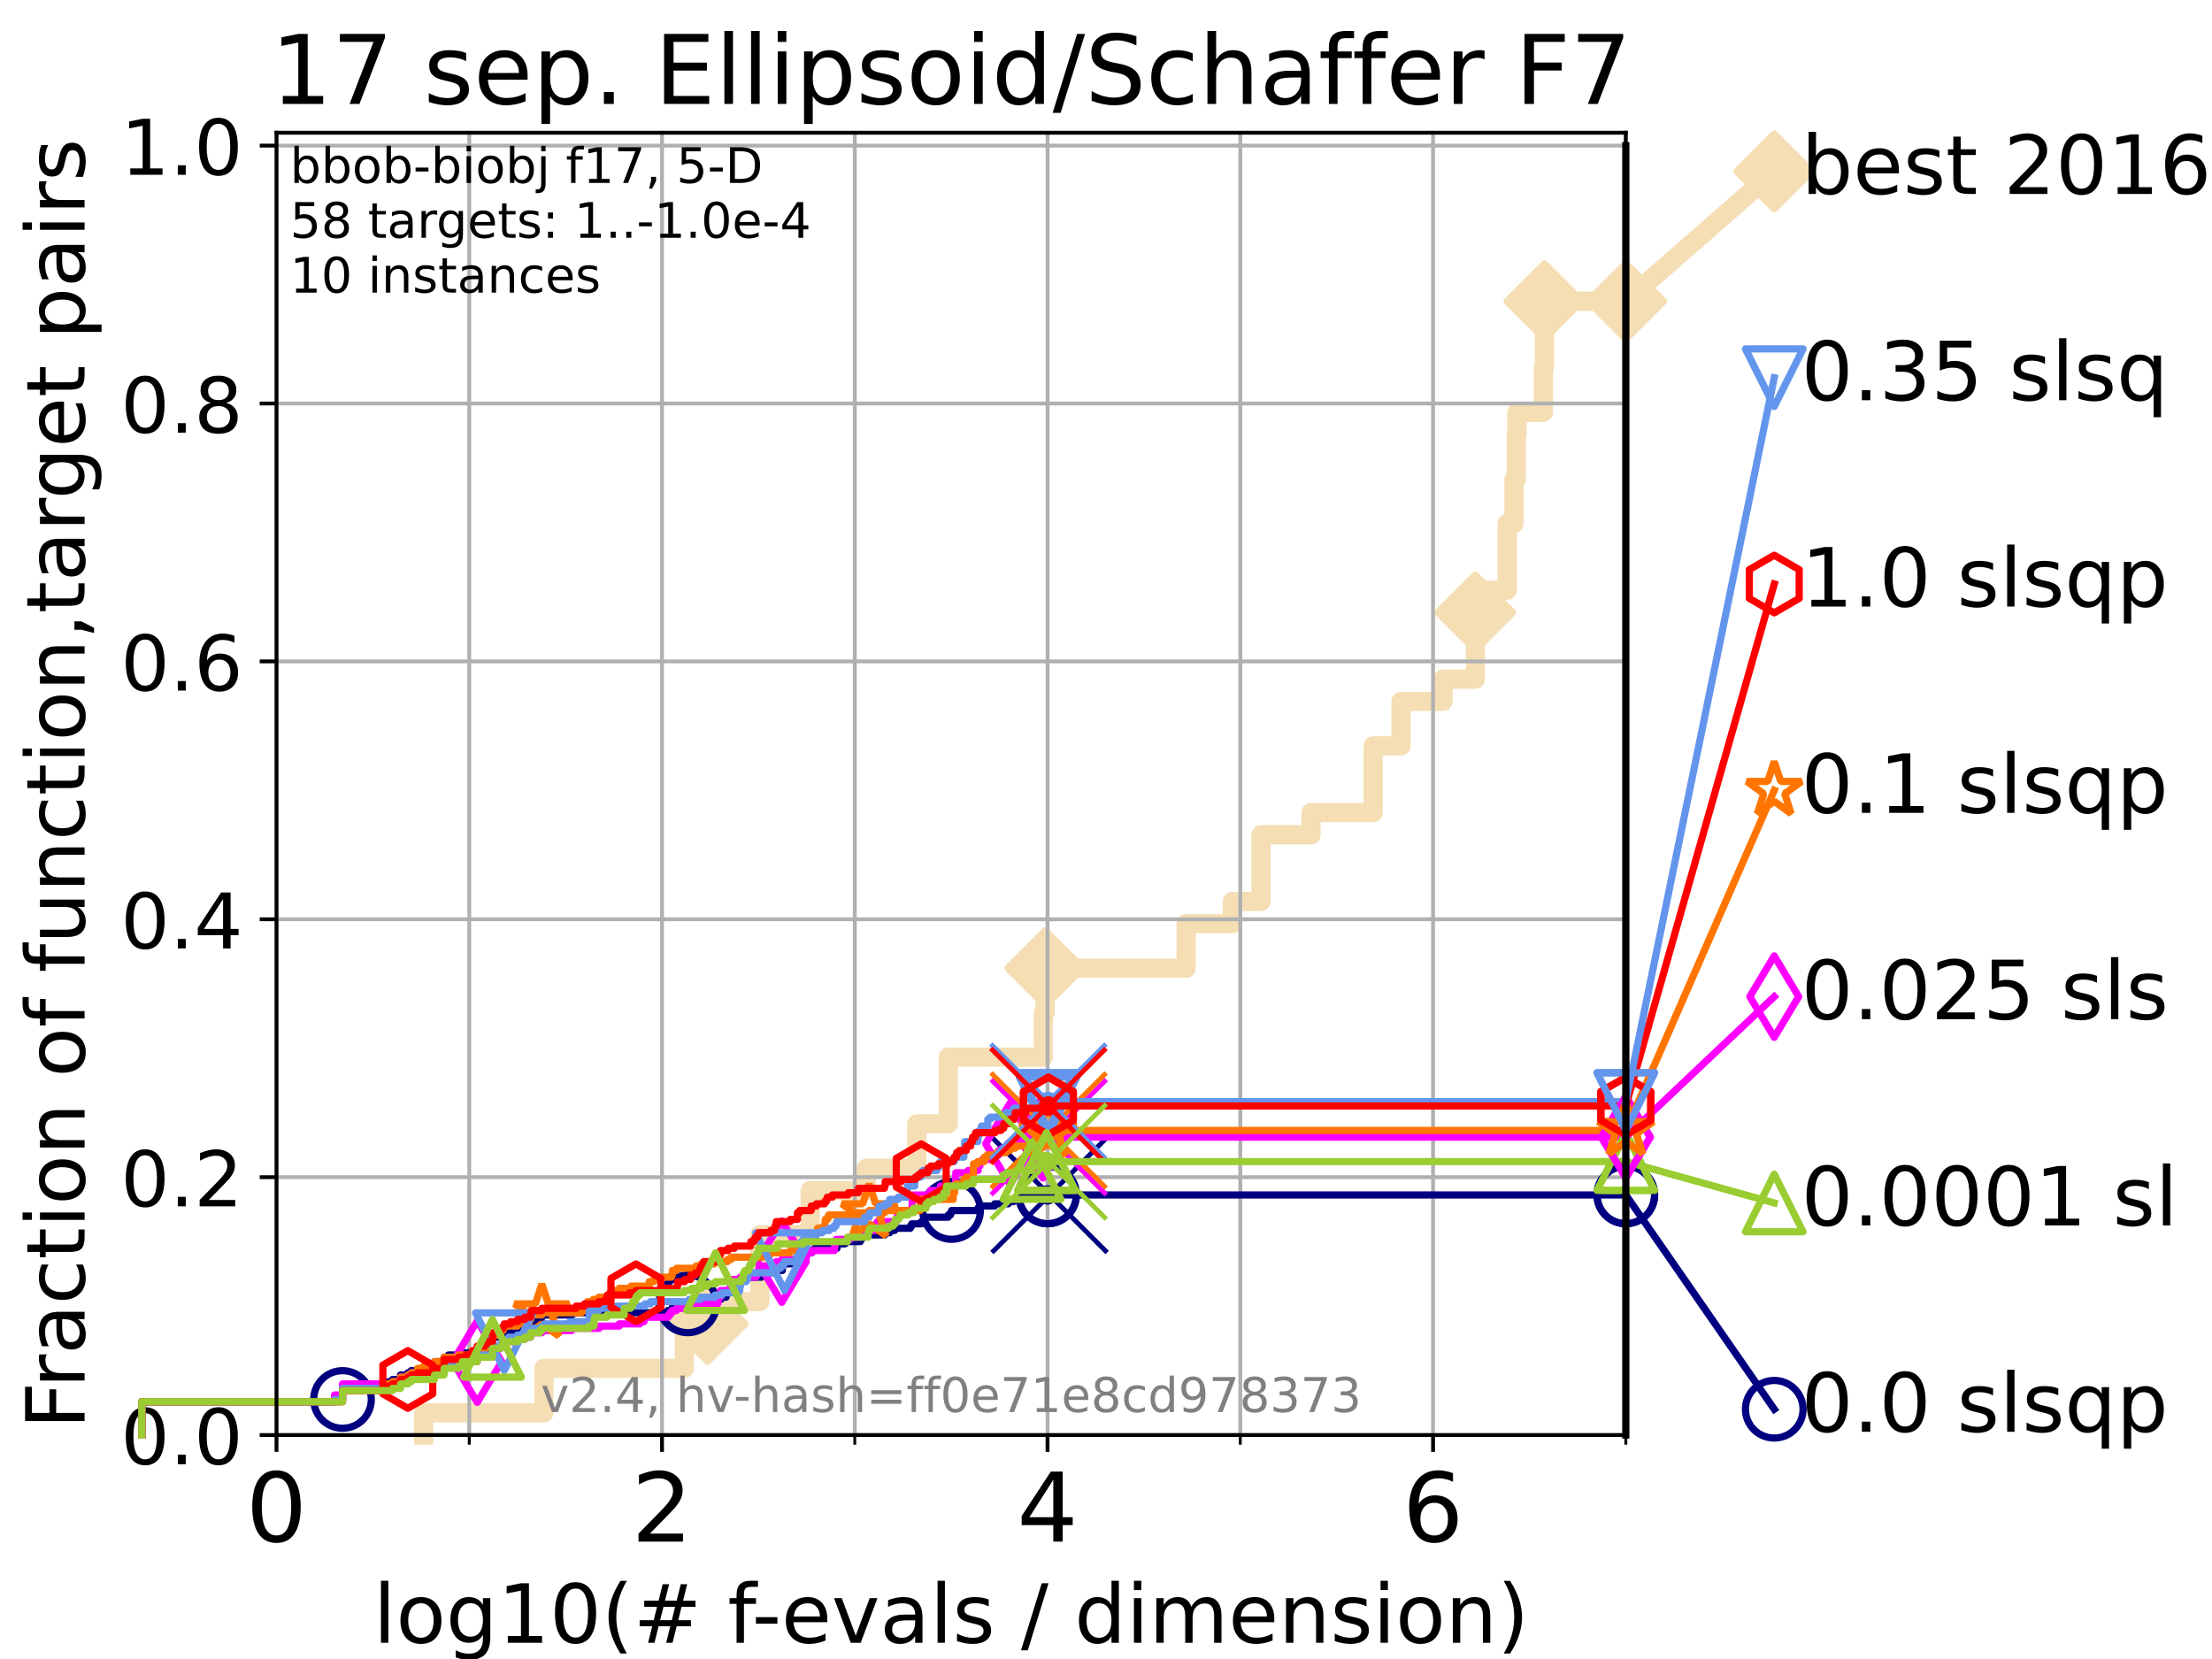 <?xml version="1.0" encoding="utf-8" standalone="no"?>
<!DOCTYPE svg PUBLIC "-//W3C//DTD SVG 1.1//EN"
  "http://www.w3.org/Graphics/SVG/1.1/DTD/svg11.dtd">
<!-- Created with matplotlib (https://matplotlib.org/) -->
<svg height="345.6pt" version="1.1" viewBox="0 0 460.8 345.6" width="460.8pt" xmlns="http://www.w3.org/2000/svg" xmlns:xlink="http://www.w3.org/1999/xlink">
 <defs>
  <style type="text/css">*{stroke-linecap:butt;stroke-linejoin:round;}</style>
 </defs>
 <g id="figure_1">
  <g id="patch_1">
   <path d="M 0 345.6 
L 460.8 345.6 
L 460.8 0 
L 0 0 
z
" style="fill:#ffffff;"/>
  </g>
  <g id="axes_1">
   <g id="patch_2">
    <path d="M 57.6 298.944 
L 338.688 298.944 
L 338.688 27.648 
L 57.6 27.648 
z
" style="fill:#ffffff;"/>
   </g>
   <g id="line2d_1">
    <path d="M 88.256 298.944 
L 88.256 294.313 
L 113.311 294.313 
L 113.311 285.05 
L 142.54 285.05 
L 142.54 275.788 
L 147.409 275.788 
L 147.409 271.157 
L 158.282 271.157 
L 158.282 257.263 
L 168.776 257.263 
L 168.776 248.001 
L 180.473 248.001 
L 180.473 243.37 
L 191 243.37 
L 191 234.107 
L 197.543 234.107 
L 197.543 220.214 
L 217.325 220.214 
L 217.325 210.951 
L 217.735 210.951 
L 217.735 201.689 
L 247.088 201.689 
L 247.088 192.426 
L 256.718 192.426 
L 256.718 187.795 
L 262.699 187.795 
L 262.699 173.901 
L 273.116 173.901 
L 273.116 169.27 
L 286.061 169.27 
L 286.061 155.377 
L 291.86 155.377 
L 291.86 146.114 
L 300.608 146.114 
L 300.608 141.483 
L 307.335 141.483 
L 307.335 127.589 
L 308.866 127.589 
L 308.866 122.958 
L 313.967 122.958 
L 313.967 109.065 
L 315.4 109.065 
L 315.4 99.802 
L 315.88 99.802 
L 315.88 90.54 
L 316.007 90.54 
L 316.007 85.909 
L 321.501 85.909 
L 321.501 76.646 
L 321.735 76.646 
L 321.735 62.753 
L 338.688 62.753 
" style="fill:none;stroke:#f5deb3;stroke-linecap:square;stroke-width:4;"/>
   </g>
   <g id="line2d_2">
    <defs>
     <path d="M 0 7.778 
L 7.778 0 
L 0 -7.778 
L -7.778 0 
z
" id="m1a44a811fa" style="stroke:#f5deb3;stroke-linejoin:miter;stroke-width:1.5;"/>
    </defs>
    <g>
     <use style="fill:#f5deb3;stroke:#f5deb3;stroke-linejoin:miter;stroke-width:1.5;" x="147.409" xlink:href="#m1a44a811fa" y="275.788"/>
     <use style="fill:#f5deb3;stroke:#f5deb3;stroke-linejoin:miter;stroke-width:1.5;" x="217.735" xlink:href="#m1a44a811fa" y="201.689"/>
     <use style="fill:#f5deb3;stroke:#f5deb3;stroke-linejoin:miter;stroke-width:1.5;" x="307.335" xlink:href="#m1a44a811fa" y="127.589"/>
     <use style="fill:#f5deb3;stroke:#f5deb3;stroke-linejoin:miter;stroke-width:1.5;" x="321.735" xlink:href="#m1a44a811fa" y="62.753"/>
     <use style="fill:#f5deb3;stroke:#f5deb3;stroke-linejoin:miter;stroke-width:1.5;" x="338.688" xlink:href="#m1a44a811fa" y="62.753"/>
    </g>
   </g>
   <g id="line2d_3">
    <path style="fill:none;stroke:#f5deb3;stroke-linecap:square;stroke-width:4;"/>
    <g/>
   </g>
   <g id="line2d_4">
    <path d="M 338.688 62.753 
L 369.608 35.706 
" style="fill:none;stroke:#f5deb3;stroke-linecap:square;stroke-width:4;"/>
    <g>
     <use style="fill:#f5deb3;stroke:#f5deb3;stroke-linejoin:miter;stroke-width:1.5;" x="338.688" xlink:href="#m1a44a811fa" y="62.753"/>
     <use style="fill:#f5deb3;stroke:#f5deb3;stroke-linejoin:miter;stroke-width:1.5;" x="369.608" xlink:href="#m1a44a811fa" y="35.706"/>
    </g>
   </g>
   <g id="matplotlib.axis_1">
    <g id="xtick_1">
     <g id="line2d_5">
      <path clip-path="url(#pb39c0f171f)" d="M 57.6 298.944 
L 57.6 27.648 
" style="fill:none;stroke:#b0b0b0;stroke-linecap:square;stroke-width:0.8;"/>
     </g>
     <g id="line2d_6">
      <defs>
       <path d="M 0 0 
L 0 3.5 
" id="md54b547162" style="stroke:#000000;stroke-width:0.8;"/>
      </defs>
      <g>
       <use style="stroke:#000000;stroke-width:0.8;" x="57.6" xlink:href="#md54b547162" y="298.944"/>
      </g>
     </g>
     <g id="text_1">
      <!-- 0 -->
      <g transform="translate(51.237 321.141)scale(0.2 -0.2)">
       <defs>
        <path d="M 31.781 66.406 
Q 24.172 66.406 20.328 58.906 
Q 16.5 51.422 16.5 36.375 
Q 16.5 21.391 20.328 13.891 
Q 24.172 6.391 31.781 6.391 
Q 39.453 6.391 43.281 13.891 
Q 47.125 21.391 47.125 36.375 
Q 47.125 51.422 43.281 58.906 
Q 39.453 66.406 31.781 66.406 
z
M 31.781 74.219 
Q 44.047 74.219 50.516 64.516 
Q 56.984 54.828 56.984 36.375 
Q 56.984 17.969 50.516 8.266 
Q 44.047 -1.422 31.781 -1.422 
Q 19.531 -1.422 13.062 8.266 
Q 6.594 17.969 6.594 36.375 
Q 6.594 54.828 13.062 64.516 
Q 19.531 74.219 31.781 74.219 
z
" id="DejaVuSans-48"/>
       </defs>
       <use xlink:href="#DejaVuSans-48"/>
      </g>
     </g>
    </g>
    <g id="xtick_2">
     <g id="line2d_7">
      <path clip-path="url(#pb39c0f171f)" d="M 137.911 298.944 
L 137.911 27.648 
" style="fill:none;stroke:#b0b0b0;stroke-linecap:square;stroke-width:0.8;"/>
     </g>
     <g id="line2d_8">
      <g>
       <use style="stroke:#000000;stroke-width:0.8;" x="137.911" xlink:href="#md54b547162" y="298.944"/>
      </g>
     </g>
     <g id="text_2">
      <!-- 2 -->
      <g transform="translate(131.548 321.141)scale(0.2 -0.2)">
       <defs>
        <path d="M 19.188 8.297 
L 53.609 8.297 
L 53.609 0 
L 7.328 0 
L 7.328 8.297 
Q 12.938 14.109 22.625 23.891 
Q 32.328 33.688 34.812 36.531 
Q 39.547 41.844 41.422 45.531 
Q 43.312 49.219 43.312 52.781 
Q 43.312 58.594 39.234 62.25 
Q 35.156 65.922 28.609 65.922 
Q 23.969 65.922 18.812 64.312 
Q 13.672 62.703 7.812 59.422 
L 7.812 69.391 
Q 13.766 71.781 18.938 73 
Q 24.125 74.219 28.422 74.219 
Q 39.75 74.219 46.484 68.547 
Q 53.219 62.891 53.219 53.422 
Q 53.219 48.922 51.531 44.891 
Q 49.859 40.875 45.406 35.406 
Q 44.188 33.984 37.641 27.219 
Q 31.109 20.453 19.188 8.297 
z
" id="DejaVuSans-50"/>
       </defs>
       <use xlink:href="#DejaVuSans-50"/>
      </g>
     </g>
    </g>
    <g id="xtick_3">
     <g id="line2d_9">
      <path clip-path="url(#pb39c0f171f)" d="M 218.222 298.944 
L 218.222 27.648 
" style="fill:none;stroke:#b0b0b0;stroke-linecap:square;stroke-width:0.8;"/>
     </g>
     <g id="line2d_10">
      <g>
       <use style="stroke:#000000;stroke-width:0.8;" x="218.222" xlink:href="#md54b547162" y="298.944"/>
      </g>
     </g>
     <g id="text_3">
      <!-- 4 -->
      <g transform="translate(211.859 321.141)scale(0.2 -0.2)">
       <defs>
        <path d="M 37.797 64.312 
L 12.891 25.391 
L 37.797 25.391 
z
M 35.203 72.906 
L 47.609 72.906 
L 47.609 25.391 
L 58.016 25.391 
L 58.016 17.188 
L 47.609 17.188 
L 47.609 0 
L 37.797 0 
L 37.797 17.188 
L 4.891 17.188 
L 4.891 26.703 
z
" id="DejaVuSans-52"/>
       </defs>
       <use xlink:href="#DejaVuSans-52"/>
      </g>
     </g>
    </g>
    <g id="xtick_4">
     <g id="line2d_11">
      <path clip-path="url(#pb39c0f171f)" d="M 298.533 298.944 
L 298.533 27.648 
" style="fill:none;stroke:#b0b0b0;stroke-linecap:square;stroke-width:0.8;"/>
     </g>
     <g id="line2d_12">
      <g>
       <use style="stroke:#000000;stroke-width:0.8;" x="298.533" xlink:href="#md54b547162" y="298.944"/>
      </g>
     </g>
     <g id="text_4">
      <!-- 6 -->
      <g transform="translate(292.17 321.141)scale(0.2 -0.2)">
       <defs>
        <path d="M 33.016 40.375 
Q 26.375 40.375 22.484 35.828 
Q 18.609 31.297 18.609 23.391 
Q 18.609 15.531 22.484 10.953 
Q 26.375 6.391 33.016 6.391 
Q 39.656 6.391 43.531 10.953 
Q 47.406 15.531 47.406 23.391 
Q 47.406 31.297 43.531 35.828 
Q 39.656 40.375 33.016 40.375 
z
M 52.594 71.297 
L 52.594 62.312 
Q 48.875 64.062 45.094 64.984 
Q 41.312 65.922 37.594 65.922 
Q 27.828 65.922 22.672 59.328 
Q 17.531 52.734 16.797 39.406 
Q 19.672 43.656 24.016 45.922 
Q 28.375 48.188 33.594 48.188 
Q 44.578 48.188 50.953 41.516 
Q 57.328 34.859 57.328 23.391 
Q 57.328 12.156 50.688 5.359 
Q 44.047 -1.422 33.016 -1.422 
Q 20.359 -1.422 13.672 8.266 
Q 6.984 17.969 6.984 36.375 
Q 6.984 53.656 15.188 63.938 
Q 23.391 74.219 37.203 74.219 
Q 40.922 74.219 44.703 73.484 
Q 48.484 72.75 52.594 71.297 
z
" id="DejaVuSans-54"/>
       </defs>
       <use xlink:href="#DejaVuSans-54"/>
      </g>
     </g>
    </g>
    <g id="xtick_5">
     <g id="line2d_13">
      <path clip-path="url(#pb39c0f171f)" d="M 97.755 298.944 
L 97.755 27.648 
" style="fill:none;stroke:#b0b0b0;stroke-linecap:square;stroke-width:0.8;"/>
     </g>
     <g id="line2d_14">
      <defs>
       <path d="M 0 0 
L 0 2 
" id="mf65b31d0b5" style="stroke:#000000;stroke-width:0.6;"/>
      </defs>
      <g>
       <use style="stroke:#000000;stroke-width:0.6;" x="97.755" xlink:href="#mf65b31d0b5" y="298.944"/>
      </g>
     </g>
    </g>
    <g id="xtick_6">
     <g id="line2d_15">
      <path clip-path="url(#pb39c0f171f)" d="M 178.066 298.944 
L 178.066 27.648 
" style="fill:none;stroke:#b0b0b0;stroke-linecap:square;stroke-width:0.8;"/>
     </g>
     <g id="line2d_16">
      <g>
       <use style="stroke:#000000;stroke-width:0.6;" x="178.066" xlink:href="#mf65b31d0b5" y="298.944"/>
      </g>
     </g>
    </g>
    <g id="xtick_7">
     <g id="line2d_17">
      <path clip-path="url(#pb39c0f171f)" d="M 258.377 298.944 
L 258.377 27.648 
" style="fill:none;stroke:#b0b0b0;stroke-linecap:square;stroke-width:0.8;"/>
     </g>
     <g id="line2d_18">
      <g>
       <use style="stroke:#000000;stroke-width:0.6;" x="258.377" xlink:href="#mf65b31d0b5" y="298.944"/>
      </g>
     </g>
    </g>
    <g id="xtick_8">
     <g id="line2d_19">
      <path clip-path="url(#pb39c0f171f)" d="M 338.688 298.944 
L 338.688 27.648 
" style="fill:none;stroke:#b0b0b0;stroke-linecap:square;stroke-width:0.8;"/>
     </g>
     <g id="line2d_20">
      <g>
       <use style="stroke:#000000;stroke-width:0.6;" x="338.688" xlink:href="#mf65b31d0b5" y="298.944"/>
      </g>
     </g>
    </g>
    <g id="text_5">
     <!-- log10(# f-evals / dimension) -->
     <g transform="translate(77.764 342.218)scale(0.17 -0.17)">
      <defs>
       <path d="M 9.422 75.984 
L 18.406 75.984 
L 18.406 0 
L 9.422 0 
z
" id="DejaVuSans-108"/>
       <path d="M 30.609 48.391 
Q 23.391 48.391 19.188 42.75 
Q 14.984 37.109 14.984 27.297 
Q 14.984 17.484 19.156 11.844 
Q 23.344 6.203 30.609 6.203 
Q 37.797 6.203 41.984 11.859 
Q 46.188 17.531 46.188 27.297 
Q 46.188 37.016 41.984 42.703 
Q 37.797 48.391 30.609 48.391 
z
M 30.609 56 
Q 42.328 56 49.016 48.375 
Q 55.719 40.766 55.719 27.297 
Q 55.719 13.875 49.016 6.219 
Q 42.328 -1.422 30.609 -1.422 
Q 18.844 -1.422 12.172 6.219 
Q 5.516 13.875 5.516 27.297 
Q 5.516 40.766 12.172 48.375 
Q 18.844 56 30.609 56 
z
" id="DejaVuSans-111"/>
       <path d="M 45.406 27.984 
Q 45.406 37.75 41.375 43.109 
Q 37.359 48.484 30.078 48.484 
Q 22.859 48.484 18.828 43.109 
Q 14.797 37.75 14.797 27.984 
Q 14.797 18.266 18.828 12.891 
Q 22.859 7.516 30.078 7.516 
Q 37.359 7.516 41.375 12.891 
Q 45.406 18.266 45.406 27.984 
z
M 54.391 6.781 
Q 54.391 -7.172 48.188 -13.984 
Q 42 -20.797 29.203 -20.797 
Q 24.469 -20.797 20.266 -20.094 
Q 16.062 -19.391 12.109 -17.922 
L 12.109 -9.188 
Q 16.062 -11.328 19.922 -12.344 
Q 23.781 -13.375 27.781 -13.375 
Q 36.625 -13.375 41.016 -8.766 
Q 45.406 -4.156 45.406 5.172 
L 45.406 9.625 
Q 42.625 4.781 38.281 2.391 
Q 33.938 0 27.875 0 
Q 17.828 0 11.672 7.656 
Q 5.516 15.328 5.516 27.984 
Q 5.516 40.672 11.672 48.328 
Q 17.828 56 27.875 56 
Q 33.938 56 38.281 53.609 
Q 42.625 51.219 45.406 46.391 
L 45.406 54.688 
L 54.391 54.688 
z
" id="DejaVuSans-103"/>
       <path d="M 12.406 8.297 
L 28.516 8.297 
L 28.516 63.922 
L 10.984 60.406 
L 10.984 69.391 
L 28.422 72.906 
L 38.281 72.906 
L 38.281 8.297 
L 54.391 8.297 
L 54.391 0 
L 12.406 0 
z
" id="DejaVuSans-49"/>
       <path d="M 31 75.875 
Q 24.469 64.656 21.281 53.656 
Q 18.109 42.672 18.109 31.391 
Q 18.109 20.125 21.312 9.062 
Q 24.516 -2 31 -13.188 
L 23.188 -13.188 
Q 15.875 -1.703 12.234 9.375 
Q 8.594 20.453 8.594 31.391 
Q 8.594 42.281 12.203 53.312 
Q 15.828 64.359 23.188 75.875 
z
" id="DejaVuSans-40"/>
       <path d="M 51.125 44 
L 36.922 44 
L 32.812 27.688 
L 47.125 27.688 
z
M 43.797 71.781 
L 38.719 51.516 
L 52.984 51.516 
L 58.109 71.781 
L 65.922 71.781 
L 60.891 51.516 
L 76.125 51.516 
L 76.125 44 
L 58.984 44 
L 54.984 27.688 
L 70.516 27.688 
L 70.516 20.219 
L 53.078 20.219 
L 48 0 
L 40.188 0 
L 45.219 20.219 
L 30.906 20.219 
L 25.875 0 
L 18.016 0 
L 23.094 20.219 
L 7.719 20.219 
L 7.719 27.688 
L 24.906 27.688 
L 29 44 
L 13.281 44 
L 13.281 51.516 
L 30.906 51.516 
L 35.891 71.781 
z
" id="DejaVuSans-35"/>
       <path id="DejaVuSans-32"/>
       <path d="M 37.109 75.984 
L 37.109 68.5 
L 28.516 68.5 
Q 23.688 68.5 21.797 66.547 
Q 19.922 64.594 19.922 59.516 
L 19.922 54.688 
L 34.719 54.688 
L 34.719 47.703 
L 19.922 47.703 
L 19.922 0 
L 10.891 0 
L 10.891 47.703 
L 2.297 47.703 
L 2.297 54.688 
L 10.891 54.688 
L 10.891 58.5 
Q 10.891 67.625 15.141 71.797 
Q 19.391 75.984 28.609 75.984 
z
" id="DejaVuSans-102"/>
       <path d="M 4.891 31.391 
L 31.203 31.391 
L 31.203 23.391 
L 4.891 23.391 
z
" id="DejaVuSans-45"/>
       <path d="M 56.203 29.594 
L 56.203 25.203 
L 14.891 25.203 
Q 15.484 15.922 20.484 11.062 
Q 25.484 6.203 34.422 6.203 
Q 39.594 6.203 44.453 7.469 
Q 49.312 8.734 54.109 11.281 
L 54.109 2.781 
Q 49.266 0.734 44.188 -0.344 
Q 39.109 -1.422 33.891 -1.422 
Q 20.797 -1.422 13.156 6.188 
Q 5.516 13.812 5.516 26.812 
Q 5.516 40.234 12.766 48.109 
Q 20.016 56 32.328 56 
Q 43.359 56 49.781 48.891 
Q 56.203 41.797 56.203 29.594 
z
M 47.219 32.234 
Q 47.125 39.594 43.094 43.984 
Q 39.062 48.391 32.422 48.391 
Q 24.906 48.391 20.391 44.141 
Q 15.875 39.891 15.188 32.172 
z
" id="DejaVuSans-101"/>
       <path d="M 2.984 54.688 
L 12.5 54.688 
L 29.594 8.797 
L 46.688 54.688 
L 56.203 54.688 
L 35.688 0 
L 23.484 0 
z
" id="DejaVuSans-118"/>
       <path d="M 34.281 27.484 
Q 23.391 27.484 19.188 25 
Q 14.984 22.516 14.984 16.5 
Q 14.984 11.719 18.141 8.906 
Q 21.297 6.109 26.703 6.109 
Q 34.188 6.109 38.703 11.406 
Q 43.219 16.703 43.219 25.484 
L 43.219 27.484 
z
M 52.203 31.203 
L 52.203 0 
L 43.219 0 
L 43.219 8.297 
Q 40.141 3.328 35.547 0.953 
Q 30.953 -1.422 24.312 -1.422 
Q 15.922 -1.422 10.953 3.297 
Q 6 8.016 6 15.922 
Q 6 25.141 12.172 29.828 
Q 18.359 34.516 30.609 34.516 
L 43.219 34.516 
L 43.219 35.406 
Q 43.219 41.609 39.141 45 
Q 35.062 48.391 27.688 48.391 
Q 23 48.391 18.547 47.266 
Q 14.109 46.141 10.016 43.891 
L 10.016 52.203 
Q 14.938 54.109 19.578 55.047 
Q 24.219 56 28.609 56 
Q 40.484 56 46.344 49.844 
Q 52.203 43.703 52.203 31.203 
z
" id="DejaVuSans-97"/>
       <path d="M 44.281 53.078 
L 44.281 44.578 
Q 40.484 46.531 36.375 47.5 
Q 32.281 48.484 27.875 48.484 
Q 21.188 48.484 17.844 46.438 
Q 14.5 44.391 14.5 40.281 
Q 14.5 37.156 16.891 35.375 
Q 19.281 33.594 26.516 31.984 
L 29.594 31.297 
Q 39.156 29.25 43.188 25.516 
Q 47.219 21.781 47.219 15.094 
Q 47.219 7.469 41.188 3.016 
Q 35.156 -1.422 24.609 -1.422 
Q 20.219 -1.422 15.453 -0.562 
Q 10.688 0.297 5.422 2 
L 5.422 11.281 
Q 10.406 8.688 15.234 7.391 
Q 20.062 6.109 24.812 6.109 
Q 31.156 6.109 34.562 8.281 
Q 37.984 10.453 37.984 14.406 
Q 37.984 18.062 35.516 20.016 
Q 33.062 21.969 24.703 23.781 
L 21.578 24.516 
Q 13.234 26.266 9.516 29.906 
Q 5.812 33.547 5.812 39.891 
Q 5.812 47.609 11.281 51.797 
Q 16.75 56 26.812 56 
Q 31.781 56 36.172 55.266 
Q 40.578 54.547 44.281 53.078 
z
" id="DejaVuSans-115"/>
       <path d="M 25.391 72.906 
L 33.688 72.906 
L 8.297 -9.281 
L 0 -9.281 
z
" id="DejaVuSans-47"/>
       <path d="M 45.406 46.391 
L 45.406 75.984 
L 54.391 75.984 
L 54.391 0 
L 45.406 0 
L 45.406 8.203 
Q 42.578 3.328 38.25 0.953 
Q 33.938 -1.422 27.875 -1.422 
Q 17.969 -1.422 11.734 6.484 
Q 5.516 14.406 5.516 27.297 
Q 5.516 40.188 11.734 48.094 
Q 17.969 56 27.875 56 
Q 33.938 56 38.25 53.625 
Q 42.578 51.266 45.406 46.391 
z
M 14.797 27.297 
Q 14.797 17.391 18.875 11.75 
Q 22.953 6.109 30.078 6.109 
Q 37.203 6.109 41.297 11.75 
Q 45.406 17.391 45.406 27.297 
Q 45.406 37.203 41.297 42.844 
Q 37.203 48.484 30.078 48.484 
Q 22.953 48.484 18.875 42.844 
Q 14.797 37.203 14.797 27.297 
z
" id="DejaVuSans-100"/>
       <path d="M 9.422 54.688 
L 18.406 54.688 
L 18.406 0 
L 9.422 0 
z
M 9.422 75.984 
L 18.406 75.984 
L 18.406 64.594 
L 9.422 64.594 
z
" id="DejaVuSans-105"/>
       <path d="M 52 44.188 
Q 55.375 50.25 60.062 53.125 
Q 64.75 56 71.094 56 
Q 79.641 56 84.281 50.016 
Q 88.922 44.047 88.922 33.016 
L 88.922 0 
L 79.891 0 
L 79.891 32.719 
Q 79.891 40.578 77.094 44.375 
Q 74.312 48.188 68.609 48.188 
Q 61.625 48.188 57.562 43.547 
Q 53.516 38.922 53.516 30.906 
L 53.516 0 
L 44.484 0 
L 44.484 32.719 
Q 44.484 40.625 41.703 44.406 
Q 38.922 48.188 33.109 48.188 
Q 26.219 48.188 22.156 43.531 
Q 18.109 38.875 18.109 30.906 
L 18.109 0 
L 9.078 0 
L 9.078 54.688 
L 18.109 54.688 
L 18.109 46.188 
Q 21.188 51.219 25.484 53.609 
Q 29.781 56 35.688 56 
Q 41.656 56 45.828 52.969 
Q 50 49.953 52 44.188 
z
" id="DejaVuSans-109"/>
       <path d="M 54.891 33.016 
L 54.891 0 
L 45.906 0 
L 45.906 32.719 
Q 45.906 40.484 42.875 44.328 
Q 39.844 48.188 33.797 48.188 
Q 26.516 48.188 22.312 43.547 
Q 18.109 38.922 18.109 30.906 
L 18.109 0 
L 9.078 0 
L 9.078 54.688 
L 18.109 54.688 
L 18.109 46.188 
Q 21.344 51.125 25.703 53.562 
Q 30.078 56 35.797 56 
Q 45.219 56 50.047 50.172 
Q 54.891 44.344 54.891 33.016 
z
" id="DejaVuSans-110"/>
       <path d="M 8.016 75.875 
L 15.828 75.875 
Q 23.141 64.359 26.781 53.312 
Q 30.422 42.281 30.422 31.391 
Q 30.422 20.453 26.781 9.375 
Q 23.141 -1.703 15.828 -13.188 
L 8.016 -13.188 
Q 14.5 -2 17.703 9.062 
Q 20.906 20.125 20.906 31.391 
Q 20.906 42.672 17.703 53.656 
Q 14.5 64.656 8.016 75.875 
z
" id="DejaVuSans-41"/>
      </defs>
      <use xlink:href="#DejaVuSans-108"/>
      <use x="27.783" xlink:href="#DejaVuSans-111"/>
      <use x="88.965" xlink:href="#DejaVuSans-103"/>
      <use x="152.441" xlink:href="#DejaVuSans-49"/>
      <use x="216.064" xlink:href="#DejaVuSans-48"/>
      <use x="279.688" xlink:href="#DejaVuSans-40"/>
      <use x="318.701" xlink:href="#DejaVuSans-35"/>
      <use x="402.49" xlink:href="#DejaVuSans-32"/>
      <use x="434.277" xlink:href="#DejaVuSans-102"/>
      <use x="463.982" xlink:href="#DejaVuSans-45"/>
      <use x="500.066" xlink:href="#DejaVuSans-101"/>
      <use x="561.59" xlink:href="#DejaVuSans-118"/>
      <use x="620.77" xlink:href="#DejaVuSans-97"/>
      <use x="682.049" xlink:href="#DejaVuSans-108"/>
      <use x="709.832" xlink:href="#DejaVuSans-115"/>
      <use x="761.932" xlink:href="#DejaVuSans-32"/>
      <use x="793.719" xlink:href="#DejaVuSans-47"/>
      <use x="827.41" xlink:href="#DejaVuSans-32"/>
      <use x="859.197" xlink:href="#DejaVuSans-100"/>
      <use x="922.674" xlink:href="#DejaVuSans-105"/>
      <use x="950.457" xlink:href="#DejaVuSans-109"/>
      <use x="1047.869" xlink:href="#DejaVuSans-101"/>
      <use x="1109.393" xlink:href="#DejaVuSans-110"/>
      <use x="1172.771" xlink:href="#DejaVuSans-115"/>
      <use x="1224.871" xlink:href="#DejaVuSans-105"/>
      <use x="1252.654" xlink:href="#DejaVuSans-111"/>
      <use x="1313.836" xlink:href="#DejaVuSans-110"/>
      <use x="1377.215" xlink:href="#DejaVuSans-41"/>
     </g>
    </g>
   </g>
   <g id="matplotlib.axis_2">
    <g id="ytick_1">
     <g id="line2d_21">
      <path clip-path="url(#pb39c0f171f)" d="M 57.6 298.944 
L 338.688 298.944 
" style="fill:none;stroke:#b0b0b0;stroke-linecap:square;stroke-width:0.8;"/>
     </g>
     <g id="line2d_22">
      <defs>
       <path d="M 0 0 
L -3.5 0 
" id="m425d5cb439" style="stroke:#000000;stroke-width:0.8;"/>
      </defs>
      <g>
       <use style="stroke:#000000;stroke-width:0.8;" x="57.6" xlink:href="#m425d5cb439" y="298.944"/>
      </g>
     </g>
     <g id="text_6">
      <!-- 0.0 -->
      <g transform="translate(25.155 305.023)scale(0.16 -0.16)">
       <defs>
        <path d="M 10.688 12.406 
L 21 12.406 
L 21 0 
L 10.688 0 
z
" id="DejaVuSans-46"/>
       </defs>
       <use xlink:href="#DejaVuSans-48"/>
       <use x="63.623" xlink:href="#DejaVuSans-46"/>
       <use x="95.41" xlink:href="#DejaVuSans-48"/>
      </g>
     </g>
    </g>
    <g id="ytick_2">
     <g id="line2d_23">
      <path clip-path="url(#pb39c0f171f)" d="M 57.6 245.222 
L 338.688 245.222 
" style="fill:none;stroke:#b0b0b0;stroke-linecap:square;stroke-width:0.8;"/>
     </g>
     <g id="line2d_24">
      <g>
       <use style="stroke:#000000;stroke-width:0.8;" x="57.6" xlink:href="#m425d5cb439" y="245.222"/>
      </g>
     </g>
     <g id="text_7">
      <!-- 0.2 -->
      <g transform="translate(25.155 251.301)scale(0.16 -0.16)">
       <use xlink:href="#DejaVuSans-48"/>
       <use x="63.623" xlink:href="#DejaVuSans-46"/>
       <use x="95.41" xlink:href="#DejaVuSans-50"/>
      </g>
     </g>
    </g>
    <g id="ytick_3">
     <g id="line2d_25">
      <path clip-path="url(#pb39c0f171f)" d="M 57.6 191.5 
L 338.688 191.5 
" style="fill:none;stroke:#b0b0b0;stroke-linecap:square;stroke-width:0.8;"/>
     </g>
     <g id="line2d_26">
      <g>
       <use style="stroke:#000000;stroke-width:0.8;" x="57.6" xlink:href="#m425d5cb439" y="191.5"/>
      </g>
     </g>
     <g id="text_8">
      <!-- 0.4 -->
      <g transform="translate(25.155 197.579)scale(0.16 -0.16)">
       <use xlink:href="#DejaVuSans-48"/>
       <use x="63.623" xlink:href="#DejaVuSans-46"/>
       <use x="95.41" xlink:href="#DejaVuSans-52"/>
      </g>
     </g>
    </g>
    <g id="ytick_4">
     <g id="line2d_27">
      <path clip-path="url(#pb39c0f171f)" d="M 57.6 137.778 
L 338.688 137.778 
" style="fill:none;stroke:#b0b0b0;stroke-linecap:square;stroke-width:0.8;"/>
     </g>
     <g id="line2d_28">
      <g>
       <use style="stroke:#000000;stroke-width:0.8;" x="57.6" xlink:href="#m425d5cb439" y="137.778"/>
      </g>
     </g>
     <g id="text_9">
      <!-- 0.6 -->
      <g transform="translate(25.155 143.857)scale(0.16 -0.16)">
       <use xlink:href="#DejaVuSans-48"/>
       <use x="63.623" xlink:href="#DejaVuSans-46"/>
       <use x="95.41" xlink:href="#DejaVuSans-54"/>
      </g>
     </g>
    </g>
    <g id="ytick_5">
     <g id="line2d_29">
      <path clip-path="url(#pb39c0f171f)" d="M 57.6 84.056 
L 338.688 84.056 
" style="fill:none;stroke:#b0b0b0;stroke-linecap:square;stroke-width:0.8;"/>
     </g>
     <g id="line2d_30">
      <g>
       <use style="stroke:#000000;stroke-width:0.8;" x="57.6" xlink:href="#m425d5cb439" y="84.056"/>
      </g>
     </g>
     <g id="text_10">
      <!-- 0.8 -->
      <g transform="translate(25.155 90.135)scale(0.16 -0.16)">
       <defs>
        <path d="M 31.781 34.625 
Q 24.75 34.625 20.719 30.859 
Q 16.703 27.094 16.703 20.516 
Q 16.703 13.922 20.719 10.156 
Q 24.75 6.391 31.781 6.391 
Q 38.812 6.391 42.859 10.172 
Q 46.922 13.969 46.922 20.516 
Q 46.922 27.094 42.891 30.859 
Q 38.875 34.625 31.781 34.625 
z
M 21.922 38.812 
Q 15.578 40.375 12.031 44.719 
Q 8.5 49.078 8.5 55.328 
Q 8.5 64.062 14.719 69.141 
Q 20.953 74.219 31.781 74.219 
Q 42.672 74.219 48.875 69.141 
Q 55.078 64.062 55.078 55.328 
Q 55.078 49.078 51.531 44.719 
Q 48 40.375 41.703 38.812 
Q 48.828 37.156 52.797 32.312 
Q 56.781 27.484 56.781 20.516 
Q 56.781 9.906 50.312 4.234 
Q 43.844 -1.422 31.781 -1.422 
Q 19.734 -1.422 13.25 4.234 
Q 6.781 9.906 6.781 20.516 
Q 6.781 27.484 10.781 32.312 
Q 14.797 37.156 21.922 38.812 
z
M 18.312 54.391 
Q 18.312 48.734 21.844 45.562 
Q 25.391 42.391 31.781 42.391 
Q 38.141 42.391 41.719 45.562 
Q 45.312 48.734 45.312 54.391 
Q 45.312 60.062 41.719 63.234 
Q 38.141 66.406 31.781 66.406 
Q 25.391 66.406 21.844 63.234 
Q 18.312 60.062 18.312 54.391 
z
" id="DejaVuSans-56"/>
       </defs>
       <use xlink:href="#DejaVuSans-48"/>
       <use x="63.623" xlink:href="#DejaVuSans-46"/>
       <use x="95.41" xlink:href="#DejaVuSans-56"/>
      </g>
     </g>
    </g>
    <g id="ytick_6">
     <g id="line2d_31">
      <path clip-path="url(#pb39c0f171f)" d="M 57.6 30.334 
L 338.688 30.334 
" style="fill:none;stroke:#b0b0b0;stroke-linecap:square;stroke-width:0.8;"/>
     </g>
     <g id="line2d_32">
      <g>
       <use style="stroke:#000000;stroke-width:0.8;" x="57.6" xlink:href="#m425d5cb439" y="30.334"/>
      </g>
     </g>
     <g id="text_11">
      <!-- 1.0 -->
      <g transform="translate(25.155 36.413)scale(0.16 -0.16)">
       <use xlink:href="#DejaVuSans-49"/>
       <use x="63.623" xlink:href="#DejaVuSans-46"/>
       <use x="95.41" xlink:href="#DejaVuSans-48"/>
      </g>
     </g>
    </g>
    <g id="text_12">
     <!-- Fraction of function,target pairs -->
     <g transform="translate(17.62 297.681)rotate(-90)scale(0.17 -0.17)">
      <defs>
       <path d="M 9.812 72.906 
L 51.703 72.906 
L 51.703 64.594 
L 19.672 64.594 
L 19.672 43.109 
L 48.578 43.109 
L 48.578 34.812 
L 19.672 34.812 
L 19.672 0 
L 9.812 0 
z
" id="DejaVuSans-70"/>
       <path d="M 41.109 46.297 
Q 39.594 47.172 37.812 47.578 
Q 36.031 48 33.891 48 
Q 26.266 48 22.188 43.047 
Q 18.109 38.094 18.109 28.812 
L 18.109 0 
L 9.078 0 
L 9.078 54.688 
L 18.109 54.688 
L 18.109 46.188 
Q 20.953 51.172 25.484 53.578 
Q 30.031 56 36.531 56 
Q 37.453 56 38.578 55.875 
Q 39.703 55.766 41.062 55.516 
z
" id="DejaVuSans-114"/>
       <path d="M 48.781 52.594 
L 48.781 44.188 
Q 44.969 46.297 41.141 47.344 
Q 37.312 48.391 33.406 48.391 
Q 24.656 48.391 19.812 42.844 
Q 14.984 37.312 14.984 27.297 
Q 14.984 17.281 19.812 11.734 
Q 24.656 6.203 33.406 6.203 
Q 37.312 6.203 41.141 7.25 
Q 44.969 8.297 48.781 10.406 
L 48.781 2.094 
Q 45.016 0.344 40.984 -0.531 
Q 36.969 -1.422 32.422 -1.422 
Q 20.062 -1.422 12.781 6.344 
Q 5.516 14.109 5.516 27.297 
Q 5.516 40.672 12.859 48.328 
Q 20.219 56 33.016 56 
Q 37.156 56 41.109 55.141 
Q 45.062 54.297 48.781 52.594 
z
" id="DejaVuSans-99"/>
       <path d="M 18.312 70.219 
L 18.312 54.688 
L 36.812 54.688 
L 36.812 47.703 
L 18.312 47.703 
L 18.312 18.016 
Q 18.312 11.328 20.141 9.422 
Q 21.969 7.516 27.594 7.516 
L 36.812 7.516 
L 36.812 0 
L 27.594 0 
Q 17.188 0 13.234 3.875 
Q 9.281 7.766 9.281 18.016 
L 9.281 47.703 
L 2.688 47.703 
L 2.688 54.688 
L 9.281 54.688 
L 9.281 70.219 
z
" id="DejaVuSans-116"/>
       <path d="M 8.5 21.578 
L 8.5 54.688 
L 17.484 54.688 
L 17.484 21.922 
Q 17.484 14.156 20.5 10.266 
Q 23.531 6.391 29.594 6.391 
Q 36.859 6.391 41.078 11.031 
Q 45.312 15.672 45.312 23.688 
L 45.312 54.688 
L 54.297 54.688 
L 54.297 0 
L 45.312 0 
L 45.312 8.406 
Q 42.047 3.422 37.719 1 
Q 33.406 -1.422 27.688 -1.422 
Q 18.266 -1.422 13.375 4.438 
Q 8.5 10.297 8.5 21.578 
z
M 31.109 56 
z
" id="DejaVuSans-117"/>
       <path d="M 11.719 12.406 
L 22.016 12.406 
L 22.016 4 
L 14.016 -11.625 
L 7.719 -11.625 
L 11.719 4 
z
" id="DejaVuSans-44"/>
       <path d="M 18.109 8.203 
L 18.109 -20.797 
L 9.078 -20.797 
L 9.078 54.688 
L 18.109 54.688 
L 18.109 46.391 
Q 20.953 51.266 25.266 53.625 
Q 29.594 56 35.594 56 
Q 45.562 56 51.781 48.094 
Q 58.016 40.188 58.016 27.297 
Q 58.016 14.406 51.781 6.484 
Q 45.562 -1.422 35.594 -1.422 
Q 29.594 -1.422 25.266 0.953 
Q 20.953 3.328 18.109 8.203 
z
M 48.688 27.297 
Q 48.688 37.203 44.609 42.844 
Q 40.531 48.484 33.406 48.484 
Q 26.266 48.484 22.188 42.844 
Q 18.109 37.203 18.109 27.297 
Q 18.109 17.391 22.188 11.75 
Q 26.266 6.109 33.406 6.109 
Q 40.531 6.109 44.609 11.75 
Q 48.688 17.391 48.688 27.297 
z
" id="DejaVuSans-112"/>
      </defs>
      <use xlink:href="#DejaVuSans-70"/>
      <use x="50.27" xlink:href="#DejaVuSans-114"/>
      <use x="91.383" xlink:href="#DejaVuSans-97"/>
      <use x="152.662" xlink:href="#DejaVuSans-99"/>
      <use x="207.643" xlink:href="#DejaVuSans-116"/>
      <use x="246.852" xlink:href="#DejaVuSans-105"/>
      <use x="274.635" xlink:href="#DejaVuSans-111"/>
      <use x="335.816" xlink:href="#DejaVuSans-110"/>
      <use x="399.195" xlink:href="#DejaVuSans-32"/>
      <use x="430.982" xlink:href="#DejaVuSans-111"/>
      <use x="492.164" xlink:href="#DejaVuSans-102"/>
      <use x="527.369" xlink:href="#DejaVuSans-32"/>
      <use x="559.156" xlink:href="#DejaVuSans-102"/>
      <use x="594.361" xlink:href="#DejaVuSans-117"/>
      <use x="657.74" xlink:href="#DejaVuSans-110"/>
      <use x="721.119" xlink:href="#DejaVuSans-99"/>
      <use x="776.1" xlink:href="#DejaVuSans-116"/>
      <use x="815.309" xlink:href="#DejaVuSans-105"/>
      <use x="843.092" xlink:href="#DejaVuSans-111"/>
      <use x="904.273" xlink:href="#DejaVuSans-110"/>
      <use x="967.652" xlink:href="#DejaVuSans-44"/>
      <use x="999.439" xlink:href="#DejaVuSans-116"/>
      <use x="1038.648" xlink:href="#DejaVuSans-97"/>
      <use x="1099.928" xlink:href="#DejaVuSans-114"/>
      <use x="1139.291" xlink:href="#DejaVuSans-103"/>
      <use x="1202.768" xlink:href="#DejaVuSans-101"/>
      <use x="1264.291" xlink:href="#DejaVuSans-116"/>
      <use x="1303.5" xlink:href="#DejaVuSans-32"/>
      <use x="1335.287" xlink:href="#DejaVuSans-112"/>
      <use x="1398.764" xlink:href="#DejaVuSans-97"/>
      <use x="1460.043" xlink:href="#DejaVuSans-105"/>
      <use x="1487.826" xlink:href="#DejaVuSans-114"/>
      <use x="1528.939" xlink:href="#DejaVuSans-115"/>
     </g>
    </g>
   </g>
   <g id="line2d_33">
    <defs>
     <path d="M 0 1.5 
C 0.398 1.5 0.779 1.342 1.061 1.061 
C 1.342 0.779 1.5 0.398 1.5 0 
C 1.5 -0.398 1.342 -0.779 1.061 -1.061 
C 0.779 -1.342 0.398 -1.5 0 -1.5 
C -0.398 -1.5 -0.779 -1.342 -1.061 -1.061 
C -1.342 -0.779 -1.5 -0.398 -1.5 0 
C -1.5 0.398 -1.342 0.779 -1.061 1.061 
C -0.779 1.342 -0.398 1.5 0 1.5 
z
" id="m893d33e81e" style="stroke:#f5deb3;"/>
    </defs>
    <g>
     <use style="fill:#f5deb3;stroke:#f5deb3;" x="321.735" xlink:href="#m893d33e81e" y="62.753"/>
     <use style="fill:#f5deb3;stroke:#f5deb3;" x="321.735" xlink:href="#m893d33e81e" y="62.753"/>
    </g>
   </g>
   <g id="line2d_34">
    <defs>
     <path d="M 0 1.5 
C 0.398 1.5 0.779 1.342 1.061 1.061 
C 1.342 0.779 1.5 0.398 1.5 0 
C 1.5 -0.398 1.342 -0.779 1.061 -1.061 
C 0.779 -1.342 0.398 -1.5 0 -1.5 
C -0.398 -1.5 -0.779 -1.342 -1.061 -1.061 
C -1.342 -0.779 -1.5 -0.398 -1.5 0 
C -1.5 0.398 -1.342 0.779 -1.061 1.061 
C -0.779 1.342 -0.398 1.5 0 1.5 
z
" id="m958c958785" style="stroke:#000080;"/>
    </defs>
    <g>
     <use style="fill:#000080;stroke:#000080;" x="218.223" xlink:href="#m958c958785" y="248.927"/>
     <use style="fill:#000080;stroke:#000080;" x="218.223" xlink:href="#m958c958785" y="248.927"/>
    </g>
   </g>
   <g id="line2d_35">
    <path d="M 29.533 298.944 
L 29.533 291.997 
L 69.688 291.997 
L 69.688 291.534 
L 71.35 291.534 
L 71.35 289.218 
L 80.881 289.218 
L 80.881 287.829 
L 81.776 287.829 
L 81.776 287.366 
L 83.438 287.366 
L 83.438 286.44 
L 84.956 286.44 
L 84.956 285.977 
L 85.667 285.977 
L 85.667 285.514 
L 89.419 285.514 
L 89.419 285.05 
L 89.973 285.05 
L 89.973 284.587 
L 90.509 284.587 
L 90.509 283.661 
L 92.504 283.661 
L 92.504 282.735 
L 93.422 282.735 
L 93.422 282.272 
L 95.526 282.272 
L 95.526 281.809 
L 99.418 281.809 
L 99.418 280.882 
L 102.331 280.882 
L 102.331 280.419 
L 102.597 280.419 
L 102.597 278.567 
L 104.355 278.567 
L 104.355 278.104 
L 104.826 278.104 
L 104.826 277.64 
L 105.057 277.64 
L 105.057 277.177 
L 107.811 277.177 
L 107.811 276.714 
L 109.312 276.714 
L 109.312 276.251 
L 110.527 276.251 
L 110.527 275.325 
L 112.73 275.325 
L 112.73 274.399 
L 112.877 274.399 
L 112.877 273.935 
L 119.199 273.935 
L 119.199 273.472 
L 139.091 273.472 
L 139.091 273.009 
L 140.042 273.009 
L 140.104 272.083 
L 143.273 272.083 
L 143.273 271.62 
L 149.049 271.62 
L 149.049 270.694 
L 150.172 270.694 
L 150.172 270.231 
L 151.26 270.231 
L 151.26 269.304 
L 151.47 269.304 
L 151.47 268.841 
L 152.375 268.841 
L 152.375 268.378 
L 152.885 268.378 
L 152.944 266.989 
L 153.623 266.989 
L 153.623 266.526 
L 154.854 266.526 
L 154.854 266.062 
L 158.615 266.062 
L 158.615 265.599 
L 158.984 265.599 
L 158.984 265.136 
L 161.357 265.136 
L 161.357 264.673 
L 162.963 264.673 
L 163.062 263.747 
L 163.226 263.747 
L 163.226 263.284 
L 166.909 263.284 
L 166.909 262.821 
L 167.184 262.821 
L 167.184 262.357 
L 167.564 262.357 
L 167.564 261.431 
L 168.153 261.431 
L 168.153 260.968 
L 169.117 260.968 
L 169.117 260.505 
L 169.685 260.505 
L 169.685 260.042 
L 174.366 260.042 
L 174.366 259.116 
L 176.034 259.116 
L 176.034 258.653 
L 179.207 258.653 
L 179.207 258.189 
L 179.495 258.189 
L 179.495 257.263 
L 184.306 257.263 
L 184.306 256.8 
L 185.361 256.8 
L 185.361 256.337 
L 186.363 256.337 
L 186.363 255.874 
L 189.641 255.874 
L 189.641 255.411 
L 189.921 255.411 
L 189.921 254.948 
L 191.932 254.948 
L 191.932 254.484 
L 192.456 254.484 
L 192.456 253.558 
L 197.544 253.558 
L 197.544 253.095 
L 198.01 253.095 
L 198.01 252.632 
L 198.228 252.632 
L 198.228 252.169 
L 203.681 252.169 
L 203.681 251.706 
L 204.03 251.706 
L 204.03 251.243 
L 207.211 251.243 
L 207.211 250.779 
L 210.031 250.779 
L 210.031 250.316 
L 211.153 250.316 
L 211.153 249.853 
L 212.245 249.853 
L 212.245 249.39 
L 218.223 249.39 
L 218.223 248.927 
L 338.688 248.927 
L 338.688 248.927 
" style="fill:none;stroke:#000080;stroke-linecap:square;stroke-width:1.5;"/>
   </g>
   <g id="line2d_36">
    <defs>
     <path d="M 0 6 
C 1.591 6 3.117 5.368 4.243 4.243 
C 5.368 3.117 6 1.591 6 0 
C 6 -1.591 5.368 -3.117 4.243 -4.243 
C 3.117 -5.368 1.591 -6 0 -6 
C -1.591 -6 -3.117 -5.368 -4.243 -4.243 
C -5.368 -3.117 -6 -1.591 -6 0 
C -6 1.591 -5.368 3.117 -4.243 4.243 
C -3.117 5.368 -1.591 6 0 6 
z
" id="mf833ab4b28" style="stroke:#000080;stroke-width:1.5;"/>
    </defs>
    <g>
     <use style="fill-opacity:0;stroke:#000080;stroke-width:1.5;" x="71.35" xlink:href="#mf833ab4b28" y="291.534"/>
     <use style="fill-opacity:0;stroke:#000080;stroke-width:1.5;" x="143.273" xlink:href="#mf833ab4b28" y="271.62"/>
     <use style="fill-opacity:0;stroke:#000080;stroke-width:1.5;" x="198.228" xlink:href="#mf833ab4b28" y="252.169"/>
     <use style="fill-opacity:0;stroke:#000080;stroke-width:1.5;" x="218.223" xlink:href="#mf833ab4b28" y="248.927"/>
     <use style="fill-opacity:0;stroke:#000080;stroke-width:1.5;" x="218.223" xlink:href="#mf833ab4b28" y="248.927"/>
     <use style="fill-opacity:0;stroke:#000080;stroke-width:1.5;" x="338.688" xlink:href="#mf833ab4b28" y="248.927"/>
    </g>
   </g>
   <g id="line2d_37">
    <path style="fill:none;stroke:#000080;stroke-linecap:square;stroke-width:1.5;"/>
    <g/>
   </g>
   <g id="line2d_38">
    <path clip-path="url(#pb39c0f171f)" d="M 218.639 248.927 
" style="fill:none;stroke:#000080;stroke-linecap:square;stroke-width:1.5;"/>
    <defs>
     <path d="M -12 12 
L 12 -12 
M -12 -12 
L 12 12 
" id="meea08bb861" style="stroke:#000080;"/>
    </defs>
    <g clip-path="url(#pb39c0f171f)">
     <use style="fill:#000080;stroke:#000080;" x="218.639" xlink:href="#meea08bb861" y="248.927"/>
    </g>
   </g>
   <g id="line2d_39">
    <defs>
     <path d="M 0 1.5 
C 0.398 1.5 0.779 1.342 1.061 1.061 
C 1.342 0.779 1.5 0.398 1.5 0 
C 1.5 -0.398 1.342 -0.779 1.061 -1.061 
C 0.779 -1.342 0.398 -1.5 0 -1.5 
C -0.398 -1.5 -0.779 -1.342 -1.061 -1.061 
C -1.342 -0.779 -1.5 -0.398 -1.5 0 
C -1.5 0.398 -1.342 0.779 -1.061 1.061 
C -0.779 1.342 -0.398 1.5 0 1.5 
z
" id="m321b94f1cd" style="stroke:#ff00ff;"/>
    </defs>
    <g>
     <use style="fill:#ff00ff;stroke:#ff00ff;" x="217.271" xlink:href="#m321b94f1cd" y="236.886"/>
     <use style="fill:#ff00ff;stroke:#ff00ff;" x="217.271" xlink:href="#m321b94f1cd" y="236.886"/>
    </g>
   </g>
   <g id="line2d_40">
    <path d="M 29.533 298.944 
L 29.533 291.997 
L 69.688 291.997 
L 69.688 290.608 
L 71.35 290.608 
L 71.35 288.292 
L 81.776 288.292 
L 81.776 287.829 
L 83.438 287.829 
L 83.438 286.903 
L 84.956 286.903 
L 84.956 286.44 
L 85.667 286.44 
L 85.667 285.977 
L 90.509 285.977 
L 90.509 285.05 
L 92.504 285.05 
L 92.504 284.124 
L 95.526 284.124 
L 95.526 283.661 
L 99.418 283.661 
L 99.418 282.735 
L 102.597 282.735 
L 102.597 280.882 
L 104.355 280.882 
L 104.355 280.419 
L 104.826 280.419 
L 104.826 279.956 
L 105.057 279.956 
L 105.057 279.493 
L 107.811 279.493 
L 107.811 279.03 
L 109.312 279.03 
L 109.312 278.567 
L 110.527 278.567 
L 110.527 277.64 
L 112.877 277.64 
L 112.877 277.177 
L 119.097 277.177 
L 119.097 276.714 
L 124.818 276.714 
L 124.818 276.251 
L 129.002 276.251 
L 129.002 275.788 
L 133.307 275.788 
L 133.307 275.325 
L 134.15 275.325 
L 134.15 274.399 
L 139.188 274.399 
L 139.188 273.935 
L 139.573 273.935 
L 139.573 273.472 
L 139.98 273.472 
L 139.98 273.009 
L 140.915 273.009 
L 140.915 272.546 
L 144.865 272.546 
L 144.865 272.083 
L 145.866 272.083 
L 145.866 271.62 
L 149.504 271.62 
L 149.504 271.157 
L 149.664 271.157 
L 149.664 270.231 
L 150.103 270.231 
L 150.103 268.841 
L 152.053 268.841 
L 152.053 268.378 
L 152.176 268.378 
L 152.269 266.989 
L 152.557 266.989 
L 152.557 266.526 
L 154.208 266.526 
L 154.208 266.062 
L 157.483 266.062 
L 157.483 265.599 
L 157.765 265.599 
L 157.765 265.136 
L 158.086 265.136 
L 158.086 264.21 
L 158.743 264.21 
L 158.743 263.747 
L 160.413 263.747 
L 160.413 263.284 
L 161.708 263.284 
L 161.708 262.821 
L 162.863 262.821 
L 162.863 262.357 
L 167.936 262.357 
L 167.936 261.431 
L 168.22 261.431 
L 168.22 260.968 
L 169.1 260.968 
L 169.1 260.505 
L 173.818 260.505 
L 173.876 259.579 
L 173.933 259.579 
L 173.933 258.653 
L 174.197 258.653 
L 174.197 258.189 
L 177.106 258.189 
L 177.106 257.726 
L 179.105 257.726 
L 179.105 256.8 
L 179.243 256.8 
L 179.243 256.337 
L 182.39 256.337 
L 182.423 254.948 
L 182.773 254.948 
L 182.773 254.484 
L 186.689 254.484 
L 186.689 254.021 
L 186.816 254.021 
L 186.816 253.558 
L 186.953 253.558 
L 186.953 253.095 
L 187.099 253.095 
L 187.099 252.632 
L 187.836 252.632 
L 187.836 252.169 
L 189.963 252.169 
L 190.027 249.853 
L 190.126 249.853 
L 190.18 248.927 
L 193.784 248.927 
L 193.784 248.001 
L 195.839 248.001 
L 195.903 247.075 
L 199.028 247.075 
L 199.113 244.296 
L 201.665 244.296 
L 201.665 243.833 
L 203.75 243.833 
L 203.75 242.906 
L 204.119 242.906 
L 204.119 241.98 
L 204.692 241.98 
L 204.692 241.517 
L 206.906 241.517 
L 206.906 240.591 
L 208.046 240.591 
L 208.046 239.665 
L 208.747 239.665 
L 208.747 239.201 
L 209.891 239.201 
L 209.891 238.275 
L 210.422 238.275 
L 210.422 237.812 
L 217.271 237.812 
L 217.271 236.886 
L 338.688 236.886 
L 338.688 236.886 
" style="fill:none;stroke:#ff00ff;stroke-linecap:square;stroke-width:1.5;"/>
   </g>
   <g id="line2d_41">
    <defs>
     <path d="M 0 8.485 
L 5.091 0 
L 0 -8.485 
L -5.091 0 
z
" id="m5062703a44" style="stroke:#ff00ff;stroke-linejoin:miter;stroke-width:1.5;"/>
    </defs>
    <g>
     <use style="fill-opacity:0;stroke:#ff00ff;stroke-linejoin:miter;stroke-width:1.5;" x="99.418" xlink:href="#m5062703a44" y="283.661"/>
     <use style="fill-opacity:0;stroke:#ff00ff;stroke-linejoin:miter;stroke-width:1.5;" x="162.863" xlink:href="#m5062703a44" y="262.821"/>
     <use style="fill-opacity:0;stroke:#ff00ff;stroke-linejoin:miter;stroke-width:1.5;" x="210.422" xlink:href="#m5062703a44" y="238.275"/>
     <use style="fill-opacity:0;stroke:#ff00ff;stroke-linejoin:miter;stroke-width:1.5;" x="217.271" xlink:href="#m5062703a44" y="236.886"/>
     <use style="fill-opacity:0;stroke:#ff00ff;stroke-linejoin:miter;stroke-width:1.5;" x="217.271" xlink:href="#m5062703a44" y="236.886"/>
     <use style="fill-opacity:0;stroke:#ff00ff;stroke-linejoin:miter;stroke-width:1.5;" x="338.688" xlink:href="#m5062703a44" y="236.886"/>
    </g>
   </g>
   <g id="line2d_42">
    <path style="fill:none;stroke:#ff00ff;stroke-linecap:square;stroke-width:1.5;"/>
    <g/>
   </g>
   <g id="line2d_43">
    <path clip-path="url(#pb39c0f171f)" d="M 218.466 236.886 
" style="fill:none;stroke:#ff00ff;stroke-linecap:square;stroke-width:1.5;"/>
    <defs>
     <path d="M -12 12 
L 12 -12 
M -12 -12 
L 12 12 
" id="md1ae9b85ad" style="stroke:#ff00ff;"/>
    </defs>
    <g clip-path="url(#pb39c0f171f)">
     <use style="fill:#ff00ff;stroke:#ff00ff;" x="218.466" xlink:href="#md1ae9b85ad" y="236.886"/>
    </g>
   </g>
   <g id="line2d_44">
    <defs>
     <path d="M 0 1.5 
C 0.398 1.5 0.779 1.342 1.061 1.061 
C 1.342 0.779 1.5 0.398 1.5 0 
C 1.5 -0.398 1.342 -0.779 1.061 -1.061 
C 0.779 -1.342 0.398 -1.5 0 -1.5 
C -0.398 -1.5 -0.779 -1.342 -1.061 -1.061 
C -1.342 -0.779 -1.5 -0.398 -1.5 0 
C -1.5 0.398 -1.342 0.779 -1.061 1.061 
C -0.779 1.342 -0.398 1.5 0 1.5 
z
" id="mf75d17c70d" style="stroke:#ff7500;"/>
    </defs>
    <g>
     <use style="fill:#ff7500;stroke:#ff7500;" x="218.285" xlink:href="#mf75d17c70d" y="235.496"/>
     <use style="fill:#ff7500;stroke:#ff7500;" x="218.285" xlink:href="#mf75d17c70d" y="235.496"/>
    </g>
   </g>
   <g id="line2d_45">
    <path d="M 29.533 298.944 
L 29.533 291.997 
L 71.35 291.997 
L 71.35 289.682 
L 79.939 289.682 
L 79.939 288.292 
L 81.776 288.292 
L 81.776 287.829 
L 83.438 287.829 
L 83.438 286.903 
L 84.956 286.903 
L 84.956 286.44 
L 85.667 286.44 
L 85.667 285.977 
L 87.01 285.977 
L 87.01 285.05 
L 88.256 285.05 
L 88.256 284.587 
L 90.509 284.587 
L 90.509 283.661 
L 92.504 283.661 
L 92.504 282.735 
L 95.526 282.735 
L 95.526 282.272 
L 98.772 282.272 
L 98.772 281.809 
L 99.418 281.809 
L 99.418 280.882 
L 101.223 280.882 
L 101.223 280.419 
L 101.507 280.419 
L 101.507 279.956 
L 102.597 279.956 
L 102.597 278.104 
L 104.115 278.104 
L 104.115 277.64 
L 104.355 277.64 
L 104.355 277.177 
L 104.826 277.177 
L 104.826 276.714 
L 105.057 276.714 
L 105.057 276.251 
L 107.811 276.251 
L 107.811 275.788 
L 109.312 275.788 
L 109.312 274.862 
L 110.527 274.862 
L 110.527 273.935 
L 112.877 273.935 
L 112.877 273.472 
L 121.128 273.472 
L 121.128 273.009 
L 122.018 273.009 
L 122.018 272.083 
L 122.362 272.083 
L 122.362 271.157 
L 123.594 271.157 
L 123.594 270.694 
L 124.744 270.694 
L 124.744 270.231 
L 127.1 270.231 
L 127.1 269.304 
L 127.294 269.304 
L 127.294 268.841 
L 129.002 268.841 
L 129.002 268.378 
L 131.44 268.378 
L 131.44 267.915 
L 135.24 267.915 
L 135.24 266.989 
L 136.189 266.989 
L 136.189 266.526 
L 137.665 266.526 
L 137.665 266.062 
L 139.856 266.062 
L 139.856 265.599 
L 140.073 265.599 
L 140.073 264.673 
L 140.944 264.673 
L 140.944 264.21 
L 144.959 264.21 
L 144.959 263.747 
L 146.042 263.747 
L 146.042 263.284 
L 148.864 263.284 
L 148.864 262.821 
L 151.55 262.821 
L 151.55 262.357 
L 152.345 262.357 
L 152.345 261.894 
L 158.837 261.894 
L 158.837 261.431 
L 160.404 261.431 
L 160.404 260.968 
L 164.607 260.968 
L 164.607 260.505 
L 165.718 260.505 
L 165.747 259.579 
L 166.344 259.579 
L 166.344 259.116 
L 167.132 259.116 
L 167.132 258.653 
L 169.389 258.653 
L 169.389 258.189 
L 169.628 258.189 
L 169.628 257.263 
L 170.058 257.263 
L 170.058 256.8 
L 170.321 256.8 
L 170.321 255.874 
L 171.565 255.874 
L 171.565 255.411 
L 171.816 255.411 
L 171.911 254.021 
L 172.4 254.021 
L 172.4 253.558 
L 172.64 253.558 
L 172.64 253.095 
L 178.087 253.095 
L 178.087 252.632 
L 181.068 252.632 
L 181.068 252.169 
L 191.711 252.169 
L 191.766 250.316 
L 191.832 250.316 
L 191.832 249.853 
L 198.586 249.853 
L 198.589 248.464 
L 198.845 248.464 
L 198.845 247.538 
L 199.015 247.538 
L 199.015 247.075 
L 199.128 247.075 
L 199.128 246.611 
L 200.796 246.611 
L 200.796 245.685 
L 201.294 245.685 
L 201.294 245.222 
L 202.748 245.222 
L 202.819 242.443 
L 203.658 242.443 
L 203.658 241.98 
L 205.032 241.98 
L 205.032 241.054 
L 205.682 241.054 
L 205.682 240.591 
L 207.665 240.591 
L 207.665 240.128 
L 209.589 240.128 
L 209.589 239.665 
L 210.403 239.665 
L 210.403 239.201 
L 211.425 239.201 
L 211.425 238.738 
L 215.781 238.738 
L 215.801 236.886 
L 217.122 236.886 
L 217.122 235.96 
L 218.285 235.96 
L 218.285 235.496 
L 338.688 235.496 
L 338.688 235.496 
" style="fill:none;stroke:#ff7500;stroke-linecap:square;stroke-width:1.5;"/>
   </g>
   <g id="line2d_46">
    <defs>
     <path d="M 0 -6 
L -1.347 -1.854 
L -5.706 -1.854 
L -2.18 0.708 
L -3.527 4.854 
L -0 2.292 
L 3.527 4.854 
L 2.18 0.708 
L 5.706 -1.854 
L 1.347 -1.854 
z
" id="m2f692e76a6" style="stroke:#ff7500;stroke-linejoin:bevel;stroke-width:1.5;"/>
    </defs>
    <g>
     <use style="fill-opacity:0;stroke:#ff7500;stroke-linejoin:bevel;stroke-width:1.5;" x="112.877" xlink:href="#m2f692e76a6" y="273.472"/>
     <use style="fill-opacity:0;stroke:#ff7500;stroke-linejoin:bevel;stroke-width:1.5;" x="181.068" xlink:href="#m2f692e76a6" y="252.632"/>
     <use style="fill-opacity:0;stroke:#ff7500;stroke-linejoin:bevel;stroke-width:1.5;" x="218.285" xlink:href="#m2f692e76a6" y="235.96"/>
     <use style="fill-opacity:0;stroke:#ff7500;stroke-linejoin:bevel;stroke-width:1.5;" x="218.285" xlink:href="#m2f692e76a6" y="235.496"/>
     <use style="fill-opacity:0;stroke:#ff7500;stroke-linejoin:bevel;stroke-width:1.5;" x="218.285" xlink:href="#m2f692e76a6" y="235.496"/>
     <use style="fill-opacity:0;stroke:#ff7500;stroke-linejoin:bevel;stroke-width:1.5;" x="338.688" xlink:href="#m2f692e76a6" y="235.496"/>
    </g>
   </g>
   <g id="line2d_47">
    <path style="fill:none;stroke:#ff7500;stroke-linecap:square;stroke-width:1.5;"/>
    <g/>
   </g>
   <g id="line2d_48">
    <path clip-path="url(#pb39c0f171f)" d="M 218.442 235.496 
" style="fill:none;stroke:#ff7500;stroke-linecap:square;stroke-width:1.5;"/>
    <defs>
     <path d="M -12 12 
L 12 -12 
M -12 -12 
L 12 12 
" id="mf83b1577ac" style="stroke:#ff7500;"/>
    </defs>
    <g clip-path="url(#pb39c0f171f)">
     <use style="fill:#ff7500;stroke:#ff7500;" x="218.442" xlink:href="#mf83b1577ac" y="235.496"/>
    </g>
   </g>
   <g id="line2d_49">
    <defs>
     <path d="M 0 1.5 
C 0.398 1.5 0.779 1.342 1.061 1.061 
C 1.342 0.779 1.5 0.398 1.5 0 
C 1.5 -0.398 1.342 -0.779 1.061 -1.061 
C 0.779 -1.342 0.398 -1.5 0 -1.5 
C -0.398 -1.5 -0.779 -1.342 -1.061 -1.061 
C -1.342 -0.779 -1.5 -0.398 -1.5 0 
C -1.5 0.398 -1.342 0.779 -1.061 1.061 
C -0.779 1.342 -0.398 1.5 0 1.5 
z
" id="m085afa248e" style="stroke:#6495ed;"/>
    </defs>
    <g>
     <use style="fill:#6495ed;stroke:#6495ed;" x="218.34" xlink:href="#m085afa248e" y="229.476"/>
     <use style="fill:#6495ed;stroke:#6495ed;" x="218.34" xlink:href="#m085afa248e" y="229.476"/>
    </g>
   </g>
   <g id="line2d_50">
    <path d="M 29.533 298.944 
L 29.533 291.997 
L 69.688 291.997 
L 69.688 291.534 
L 71.35 291.534 
L 71.35 289.218 
L 81.776 289.218 
L 81.776 288.755 
L 82.627 288.755 
L 82.627 288.292 
L 83.438 288.292 
L 83.438 287.366 
L 84.956 287.366 
L 84.956 286.903 
L 85.667 286.903 
L 85.667 286.44 
L 90.509 286.44 
L 90.509 285.514 
L 92.504 285.514 
L 92.504 284.587 
L 94.295 284.587 
L 94.295 284.124 
L 95.526 284.124 
L 95.526 283.661 
L 98.101 283.661 
L 98.101 283.198 
L 99.418 283.198 
L 99.418 282.272 
L 102.597 282.272 
L 102.597 280.419 
L 104.355 280.419 
L 104.355 279.956 
L 104.826 279.956 
L 104.826 279.493 
L 105.057 279.493 
L 105.057 279.03 
L 105.952 279.03 
L 105.952 278.567 
L 107.811 278.567 
L 107.811 278.104 
L 109.312 278.104 
L 109.312 277.64 
L 110.527 277.64 
L 110.527 276.714 
L 112.877 276.714 
L 112.877 276.251 
L 113.454 276.251 
L 113.454 275.788 
L 118.682 275.788 
L 118.682 275.325 
L 122.699 275.325 
L 122.782 273.009 
L 124.744 273.009 
L 124.744 272.546 
L 128.411 272.546 
L 128.411 272.083 
L 134.365 272.083 
L 134.365 271.62 
L 135.522 271.62 
L 135.522 271.157 
L 143.553 271.157 
L 143.553 270.694 
L 145.888 270.694 
L 145.888 270.231 
L 148.957 270.231 
L 148.957 269.767 
L 150.446 269.767 
L 150.446 269.304 
L 153.876 269.304 
L 153.876 268.841 
L 154.112 268.841 
L 154.112 267.915 
L 154.263 267.915 
L 154.318 266.989 
L 155.451 266.989 
L 155.451 266.526 
L 155.754 266.526 
L 155.754 265.599 
L 155.929 265.599 
L 155.929 265.136 
L 160.971 265.136 
L 160.971 264.673 
L 161.876 264.673 
L 161.876 264.21 
L 162.611 264.21 
L 162.611 263.747 
L 163.152 263.747 
L 163.152 263.284 
L 163.429 263.284 
L 163.429 262.821 
L 165.739 262.821 
L 165.739 262.357 
L 165.915 262.357 
L 165.915 261.894 
L 166.317 261.894 
L 166.317 261.431 
L 166.521 261.431 
L 166.521 260.968 
L 166.842 260.968 
L 166.902 258.653 
L 167.288 258.653 
L 167.288 258.189 
L 168.865 258.189 
L 168.865 257.726 
L 169.964 257.726 
L 169.964 256.8 
L 171.31 256.8 
L 171.31 256.337 
L 172.759 256.337 
L 172.759 255.874 
L 173.72 255.874 
L 173.72 255.411 
L 174.162 255.411 
L 174.162 254.948 
L 174.301 254.948 
L 174.301 254.484 
L 180.083 254.484 
L 180.083 253.558 
L 181.123 253.558 
L 181.123 252.632 
L 182.984 252.632 
L 182.984 251.706 
L 183.142 251.706 
L 183.142 251.243 
L 184.34 251.243 
L 184.34 250.779 
L 185.17 250.779 
L 185.17 250.316 
L 185.345 250.316 
L 185.345 249.853 
L 187.13 249.853 
L 187.13 249.39 
L 188.885 249.39 
L 188.958 248.001 
L 189.019 248.001 
L 189.019 247.075 
L 190.553 247.075 
L 190.573 245.685 
L 190.726 245.685 
L 190.726 245.222 
L 191.774 245.222 
L 191.774 244.296 
L 192.238 244.296 
L 192.238 243.833 
L 195.185 243.833 
L 195.185 243.37 
L 195.428 243.37 
L 195.428 242.906 
L 195.888 242.906 
L 195.888 241.98 
L 198.788 241.98 
L 198.788 241.054 
L 200.785 241.054 
L 200.833 239.201 
L 200.902 239.201 
L 200.987 237.812 
L 203.715 237.812 
L 203.744 236.423 
L 204 236.423 
L 204 235.496 
L 204.46 235.496 
L 204.46 234.57 
L 205.771 234.57 
L 205.771 233.181 
L 206.261 233.181 
L 206.261 232.718 
L 208.213 232.718 
L 208.213 232.255 
L 209.587 232.255 
L 209.587 231.792 
L 211.198 231.792 
L 211.198 230.865 
L 216.93 230.865 
L 216.93 230.402 
L 218.34 230.402 
L 218.34 229.476 
L 338.688 229.476 
L 338.688 229.476 
" style="fill:none;stroke:#6495ed;stroke-linecap:square;stroke-width:1.5;"/>
   </g>
   <g id="line2d_51">
    <defs>
     <path d="M -0 6 
L 6 -6 
L -6 -6 
z
" id="m38b97fb8e1" style="stroke:#6495ed;stroke-linejoin:miter;stroke-width:1.5;"/>
    </defs>
    <g>
     <use style="fill-opacity:0;stroke:#6495ed;stroke-linejoin:miter;stroke-width:1.5;" x="105.057" xlink:href="#m38b97fb8e1" y="279.493"/>
     <use style="fill-opacity:0;stroke:#6495ed;stroke-linejoin:miter;stroke-width:1.5;" x="163.429" xlink:href="#m38b97fb8e1" y="262.821"/>
     <use style="fill-opacity:0;stroke:#6495ed;stroke-linejoin:miter;stroke-width:1.5;" x="218.34" xlink:href="#m38b97fb8e1" y="230.402"/>
     <use style="fill-opacity:0;stroke:#6495ed;stroke-linejoin:miter;stroke-width:1.5;" x="218.34" xlink:href="#m38b97fb8e1" y="229.476"/>
     <use style="fill-opacity:0;stroke:#6495ed;stroke-linejoin:miter;stroke-width:1.5;" x="218.34" xlink:href="#m38b97fb8e1" y="229.476"/>
     <use style="fill-opacity:0;stroke:#6495ed;stroke-linejoin:miter;stroke-width:1.5;" x="338.688" xlink:href="#m38b97fb8e1" y="229.476"/>
    </g>
   </g>
   <g id="line2d_52">
    <path style="fill:none;stroke:#6495ed;stroke-linecap:square;stroke-width:1.5;"/>
    <g/>
   </g>
   <g id="line2d_53">
    <path clip-path="url(#pb39c0f171f)" d="M 218.403 229.476 
" style="fill:none;stroke:#6495ed;stroke-linecap:square;stroke-width:1.5;"/>
    <defs>
     <path d="M -12 12 
L 12 -12 
M -12 -12 
L 12 12 
" id="m8d9e125e70" style="stroke:#6495ed;"/>
    </defs>
    <g clip-path="url(#pb39c0f171f)">
     <use style="fill:#6495ed;stroke:#6495ed;" x="218.403" xlink:href="#m8d9e125e70" y="229.476"/>
    </g>
   </g>
   <g id="line2d_54">
    <defs>
     <path d="M 0 1.5 
C 0.398 1.5 0.779 1.342 1.061 1.061 
C 1.342 0.779 1.5 0.398 1.5 0 
C 1.5 -0.398 1.342 -0.779 1.061 -1.061 
C 0.779 -1.342 0.398 -1.5 0 -1.5 
C -0.398 -1.5 -0.779 -1.342 -1.061 -1.061 
C -1.342 -0.779 -1.5 -0.398 -1.5 0 
C -1.5 0.398 -1.342 0.779 -1.061 1.061 
C -0.779 1.342 -0.398 1.5 0 1.5 
z
" id="m107dc7d589" style="stroke:#ff0000;"/>
    </defs>
    <g>
     <use style="fill:#ff0000;stroke:#ff0000;" x="218.399" xlink:href="#m107dc7d589" y="230.402"/>
     <use style="fill:#ff0000;stroke:#ff0000;" x="218.399" xlink:href="#m107dc7d589" y="230.402"/>
    </g>
   </g>
   <g id="line2d_55">
    <path d="M 29.533 298.944 
L 29.533 291.997 
L 71.35 291.997 
L 71.35 289.682 
L 80.881 289.682 
L 80.881 288.755 
L 81.776 288.755 
L 81.776 288.292 
L 83.438 288.292 
L 83.438 287.366 
L 84.956 287.366 
L 84.956 286.903 
L 85.667 286.903 
L 85.667 286.44 
L 87.01 286.44 
L 87.01 285.977 
L 90.509 285.977 
L 90.509 285.05 
L 92.504 285.05 
L 92.504 283.198 
L 95.526 283.198 
L 95.526 282.735 
L 97.044 282.735 
L 97.044 282.272 
L 98.101 282.272 
L 98.101 281.809 
L 98.439 281.809 
L 98.439 281.345 
L 99.418 281.345 
L 99.418 280.419 
L 100.935 280.419 
L 100.935 279.956 
L 101.507 279.956 
L 101.507 279.493 
L 102.597 279.493 
L 102.597 277.64 
L 103.372 277.64 
L 103.372 277.177 
L 104.355 277.177 
L 104.355 276.714 
L 104.826 276.714 
L 104.826 276.251 
L 105.057 276.251 
L 105.057 275.788 
L 106.383 275.788 
L 106.383 275.325 
L 107.811 275.325 
L 107.811 274.862 
L 109.312 274.862 
L 109.312 274.399 
L 110.527 274.399 
L 110.527 273.472 
L 110.694 273.472 
L 110.694 273.009 
L 112.877 273.009 
L 112.877 272.546 
L 119.997 272.546 
L 119.997 272.083 
L 121.756 272.083 
L 121.756 271.62 
L 124.744 271.62 
L 124.744 271.157 
L 126.168 271.157 
L 126.168 270.694 
L 126.44 270.694 
L 126.507 269.767 
L 131.185 269.767 
L 131.185 269.304 
L 132.47 269.304 
L 132.47 268.841 
L 137.7 268.841 
L 137.7 268.378 
L 141.032 268.378 
L 141.032 267.915 
L 141.148 267.915 
L 141.148 266.989 
L 142.62 266.989 
L 142.62 266.526 
L 143.878 266.526 
L 143.878 265.599 
L 144.889 265.599 
L 144.889 265.136 
L 145.866 265.136 
L 145.866 264.21 
L 146.042 264.21 
L 146.042 263.747 
L 146.58 263.747 
L 146.58 262.821 
L 149.341 262.821 
L 149.341 262.357 
L 149.647 262.357 
L 149.647 261.431 
L 150.086 261.431 
L 150.086 260.505 
L 151.677 260.505 
L 151.677 260.042 
L 152.974 260.042 
L 152.974 259.579 
L 156.358 259.579 
L 156.418 258.653 
L 157.093 258.653 
L 157.093 258.189 
L 157.335 258.189 
L 157.335 257.726 
L 157.865 257.726 
L 157.865 257.263 
L 158.042 257.263 
L 158.042 256.8 
L 160.538 256.8 
L 160.538 256.337 
L 161.339 256.337 
L 161.447 255.411 
L 161.699 255.411 
L 161.699 254.484 
L 164.63 254.484 
L 164.63 254.021 
L 166.124 254.021 
L 166.124 252.632 
L 166.588 252.632 
L 166.588 252.169 
L 168.994 252.169 
L 168.994 251.243 
L 170.075 251.243 
L 170.075 250.779 
L 171.761 250.779 
L 171.761 250.316 
L 172.147 250.316 
L 172.147 249.853 
L 172.347 249.853 
L 172.347 249.39 
L 173.395 249.39 
L 173.395 248.927 
L 176.707 248.927 
L 176.707 248.464 
L 178.824 248.464 
L 178.824 247.538 
L 184.245 247.538 
L 184.245 247.075 
L 184.399 247.075 
L 184.399 246.148 
L 187.766 246.148 
L 187.766 245.685 
L 190.685 245.685 
L 190.685 245.222 
L 191.28 245.222 
L 191.28 244.759 
L 191.908 244.759 
L 191.908 244.296 
L 193.296 244.296 
L 193.296 243.37 
L 193.878 243.37 
L 193.878 242.906 
L 195.451 242.906 
L 195.451 242.443 
L 197.534 242.443 
L 197.534 241.98 
L 198.491 241.98 
L 198.491 241.517 
L 198.753 241.517 
L 198.753 241.054 
L 199.267 241.054 
L 199.267 240.128 
L 199.84 240.128 
L 199.84 239.665 
L 201.308 239.665 
L 201.308 238.738 
L 202.211 238.738 
L 202.211 237.812 
L 202.59 237.812 
L 202.59 236.886 
L 203.209 236.886 
L 203.209 235.96 
L 207.29 235.96 
L 207.29 235.496 
L 208.545 235.496 
L 208.545 235.033 
L 209.095 235.033 
L 209.095 234.107 
L 210.24 234.107 
L 210.24 233.181 
L 211.265 233.181 
L 211.265 232.718 
L 211.477 232.718 
L 211.477 231.792 
L 213.642 231.792 
L 213.642 230.865 
L 218.399 230.865 
L 218.399 230.402 
L 338.688 230.402 
L 338.688 230.402 
" style="fill:none;stroke:#ff0000;stroke-linecap:square;stroke-width:1.5;"/>
   </g>
   <g id="line2d_56">
    <defs>
     <path d="M 0 -6 
L -5.196 -3 
L -5.196 3 
L -0 6 
L 5.196 3 
L 5.196 -3 
z
" id="md9058ea77a" style="stroke:#ff0000;stroke-linejoin:miter;stroke-width:1.5;"/>
    </defs>
    <g>
     <use style="fill-opacity:0;stroke:#ff0000;stroke-linejoin:miter;stroke-width:1.5;" x="84.956" xlink:href="#md9058ea77a" y="287.366"/>
     <use style="fill-opacity:0;stroke:#ff0000;stroke-linejoin:miter;stroke-width:1.5;" x="132.47" xlink:href="#md9058ea77a" y="269.304"/>
     <use style="fill-opacity:0;stroke:#ff0000;stroke-linejoin:miter;stroke-width:1.5;" x="191.908" xlink:href="#md9058ea77a" y="244.296"/>
     <use style="fill-opacity:0;stroke:#ff0000;stroke-linejoin:miter;stroke-width:1.5;" x="218.399" xlink:href="#md9058ea77a" y="230.402"/>
     <use style="fill-opacity:0;stroke:#ff0000;stroke-linejoin:miter;stroke-width:1.5;" x="218.399" xlink:href="#md9058ea77a" y="230.402"/>
     <use style="fill-opacity:0;stroke:#ff0000;stroke-linejoin:miter;stroke-width:1.5;" x="338.688" xlink:href="#md9058ea77a" y="230.402"/>
    </g>
   </g>
   <g id="line2d_57">
    <path style="fill:none;stroke:#ff0000;stroke-linecap:square;stroke-width:1.5;"/>
    <g/>
   </g>
   <g id="line2d_58">
    <path clip-path="url(#pb39c0f171f)" d="M 218.404 230.402 
" style="fill:none;stroke:#ff0000;stroke-linecap:square;stroke-width:1.5;"/>
    <defs>
     <path d="M -12 12 
L 12 -12 
M -12 -12 
L 12 12 
" id="mab069f40d7" style="stroke:#ff0000;"/>
    </defs>
    <g clip-path="url(#pb39c0f171f)">
     <use style="fill:#ff0000;stroke:#ff0000;" x="218.404" xlink:href="#mab069f40d7" y="230.402"/>
    </g>
   </g>
   <g id="line2d_59">
    <defs>
     <path d="M 0 1.5 
C 0.398 1.5 0.779 1.342 1.061 1.061 
C 1.342 0.779 1.5 0.398 1.5 0 
C 1.5 -0.398 1.342 -0.779 1.061 -1.061 
C 0.779 -1.342 0.398 -1.5 0 -1.5 
C -0.398 -1.5 -0.779 -1.342 -1.061 -1.061 
C -1.342 -0.779 -1.5 -0.398 -1.5 0 
C -1.5 0.398 -1.342 0.779 -1.061 1.061 
C -0.779 1.342 -0.398 1.5 0 1.5 
z
" id="m3fd204500c" style="stroke:#9acd32;"/>
    </defs>
    <g>
     <use style="fill:#9acd32;stroke:#9acd32;" x="218.002" xlink:href="#m3fd204500c" y="241.98"/>
     <use style="fill:#9acd32;stroke:#9acd32;" x="218.002" xlink:href="#m3fd204500c" y="241.98"/>
    </g>
   </g>
   <g id="line2d_60">
    <path d="M 29.533 298.944 
L 29.533 291.997 
L 71.35 291.997 
L 71.35 289.682 
L 81.776 289.682 
L 81.776 289.218 
L 83.438 289.218 
L 83.438 288.292 
L 84.956 288.292 
L 84.956 287.829 
L 85.667 287.829 
L 85.667 287.366 
L 90.509 287.366 
L 90.509 286.44 
L 92.504 286.44 
L 92.504 285.05 
L 95.526 285.05 
L 95.526 284.587 
L 96.301 284.587 
L 96.301 283.661 
L 99.418 283.661 
L 99.418 282.735 
L 102.597 282.735 
L 102.597 280.882 
L 104.355 280.882 
L 104.355 280.419 
L 104.826 280.419 
L 104.826 279.956 
L 105.057 279.956 
L 105.057 279.493 
L 107.811 279.493 
L 107.811 279.03 
L 109.312 279.03 
L 109.312 278.567 
L 110.527 278.567 
L 110.527 277.64 
L 112.432 277.64 
L 112.432 277.177 
L 112.877 277.177 
L 112.877 276.714 
L 122.699 276.714 
L 122.699 276.251 
L 123.751 276.251 
L 123.751 274.862 
L 123.908 274.862 
L 123.908 274.399 
L 126.44 274.399 
L 126.44 273.935 
L 130.019 273.935 
L 130.019 272.546 
L 131.338 272.546 
L 131.338 272.083 
L 131.79 272.083 
L 131.79 271.157 
L 132.327 271.157 
L 132.327 270.694 
L 132.47 270.694 
L 132.47 270.231 
L 132.801 270.231 
L 132.801 269.767 
L 133.307 269.767 
L 133.307 269.304 
L 142.54 269.304 
L 142.54 268.841 
L 144.1 268.841 
L 144.1 268.378 
L 146.086 268.378 
L 146.086 267.915 
L 147.389 267.915 
L 147.389 267.452 
L 149.068 267.452 
L 149.068 266.989 
L 154.331 266.989 
L 154.331 266.526 
L 154.735 266.526 
L 154.774 265.599 
L 154.893 265.599 
L 154.893 265.136 
L 155.168 265.136 
L 155.168 264.673 
L 155.991 264.673 
L 156.077 263.747 
L 156.322 263.747 
L 156.322 263.284 
L 156.718 263.284 
L 156.718 262.821 
L 156.859 262.821 
L 156.859 262.357 
L 157.105 262.357 
L 157.105 261.894 
L 157.517 261.894 
L 157.517 261.431 
L 157.821 261.431 
L 157.821 260.968 
L 158.009 260.968 
L 158.009 260.042 
L 161.964 260.042 
L 161.964 259.116 
L 167.346 259.116 
L 167.346 258.653 
L 176.548 258.653 
L 176.548 257.726 
L 180.831 257.726 
L 180.831 256.8 
L 181.018 256.8 
L 181.018 256.337 
L 181.214 256.337 
L 181.214 255.874 
L 185.14 255.874 
L 185.14 255.411 
L 186.032 255.411 
L 186.032 254.948 
L 186.464 254.948 
L 186.464 254.021 
L 187.24 254.021 
L 187.24 253.558 
L 187.534 253.558 
L 187.534 253.095 
L 189.206 253.095 
L 189.206 252.632 
L 190.338 252.632 
L 190.338 251.706 
L 192.91 251.706 
L 192.91 250.779 
L 193.395 250.779 
L 193.395 250.316 
L 194.529 250.316 
L 194.529 249.853 
L 195.747 249.853 
L 195.747 249.39 
L 196.617 249.39 
L 196.617 248.464 
L 197.157 248.464 
L 197.172 247.075 
L 201.22 247.075 
L 201.22 246.611 
L 202.728 246.611 
L 202.728 245.685 
L 208.927 245.685 
L 208.958 244.759 
L 209.682 244.759 
L 209.682 244.296 
L 211.661 244.296 
L 211.661 243.833 
L 215 243.833 
L 215 242.906 
L 218.002 242.906 
L 218.002 241.98 
L 338.688 241.98 
L 338.688 241.98 
" style="fill:none;stroke:#9acd32;stroke-linecap:square;stroke-width:1.5;"/>
   </g>
   <g id="line2d_61">
    <defs>
     <path d="M 0 -6 
L -6 6 
L 6 6 
z
" id="mced4da8c29" style="stroke:#9acd32;stroke-linejoin:miter;stroke-width:1.5;"/>
    </defs>
    <g>
     <use style="fill-opacity:0;stroke:#9acd32;stroke-linejoin:miter;stroke-width:1.5;" x="102.597" xlink:href="#mced4da8c29" y="280.882"/>
     <use style="fill-opacity:0;stroke:#9acd32;stroke-linejoin:miter;stroke-width:1.5;" x="149.068" xlink:href="#mced4da8c29" y="266.989"/>
     <use style="fill-opacity:0;stroke:#9acd32;stroke-linejoin:miter;stroke-width:1.5;" x="215" xlink:href="#mced4da8c29" y="243.833"/>
     <use style="fill-opacity:0;stroke:#9acd32;stroke-linejoin:miter;stroke-width:1.5;" x="218.002" xlink:href="#mced4da8c29" y="241.98"/>
     <use style="fill-opacity:0;stroke:#9acd32;stroke-linejoin:miter;stroke-width:1.5;" x="218.002" xlink:href="#mced4da8c29" y="241.98"/>
     <use style="fill-opacity:0;stroke:#9acd32;stroke-linejoin:miter;stroke-width:1.5;" x="338.688" xlink:href="#mced4da8c29" y="241.98"/>
    </g>
   </g>
   <g id="line2d_62">
    <path style="fill:none;stroke:#9acd32;stroke-linecap:square;stroke-width:1.5;"/>
    <g/>
   </g>
   <g id="line2d_63">
    <path clip-path="url(#pb39c0f171f)" d="M 218.47 241.98 
" style="fill:none;stroke:#9acd32;stroke-linecap:square;stroke-width:1.5;"/>
    <defs>
     <path d="M -12 12 
L 12 -12 
M -12 -12 
L 12 12 
" id="mb6998aa983" style="stroke:#9acd32;"/>
    </defs>
    <g clip-path="url(#pb39c0f171f)">
     <use style="fill:#9acd32;stroke:#9acd32;" x="218.47" xlink:href="#mb6998aa983" y="241.98"/>
    </g>
   </g>
   <g id="line2d_64">
    <path d="M 338.688 248.927 
L 369.608 293.572 
" style="fill:none;stroke:#000080;stroke-linecap:square;stroke-width:1.5;"/>
    <g>
     <use style="fill-opacity:0;stroke:#000080;stroke-width:1.5;" x="338.688" xlink:href="#mf833ab4b28" y="248.927"/>
     <use style="fill-opacity:0;stroke:#000080;stroke-width:1.5;" x="369.608" xlink:href="#mf833ab4b28" y="293.572"/>
    </g>
   </g>
   <g id="line2d_65">
    <path d="M 338.688 241.98 
L 369.608 250.594 
" style="fill:none;stroke:#9acd32;stroke-linecap:square;stroke-width:1.5;"/>
    <g>
     <use style="fill-opacity:0;stroke:#9acd32;stroke-linejoin:miter;stroke-width:1.5;" x="338.688" xlink:href="#mced4da8c29" y="241.98"/>
     <use style="fill-opacity:0;stroke:#9acd32;stroke-linejoin:miter;stroke-width:1.5;" x="369.608" xlink:href="#mced4da8c29" y="250.594"/>
    </g>
   </g>
   <g id="line2d_66">
    <path d="M 338.688 236.886 
L 369.608 207.617 
" style="fill:none;stroke:#ff00ff;stroke-linecap:square;stroke-width:1.5;"/>
    <g>
     <use style="fill-opacity:0;stroke:#ff00ff;stroke-linejoin:miter;stroke-width:1.5;" x="338.688" xlink:href="#m5062703a44" y="236.886"/>
     <use style="fill-opacity:0;stroke:#ff00ff;stroke-linejoin:miter;stroke-width:1.5;" x="369.608" xlink:href="#m5062703a44" y="207.617"/>
    </g>
   </g>
   <g id="line2d_67">
    <path d="M 338.688 235.496 
L 369.608 164.639 
" style="fill:none;stroke:#ff7500;stroke-linecap:square;stroke-width:1.5;"/>
    <g>
     <use style="fill-opacity:0;stroke:#ff7500;stroke-linejoin:bevel;stroke-width:1.5;" x="338.688" xlink:href="#m2f692e76a6" y="235.496"/>
     <use style="fill-opacity:0;stroke:#ff7500;stroke-linejoin:bevel;stroke-width:1.5;" x="369.608" xlink:href="#m2f692e76a6" y="164.639"/>
    </g>
   </g>
   <g id="line2d_68">
    <path d="M 338.688 230.402 
L 369.608 121.661 
" style="fill:none;stroke:#ff0000;stroke-linecap:square;stroke-width:1.5;"/>
    <g>
     <use style="fill-opacity:0;stroke:#ff0000;stroke-linejoin:miter;stroke-width:1.5;" x="338.688" xlink:href="#md9058ea77a" y="230.402"/>
     <use style="fill-opacity:0;stroke:#ff0000;stroke-linejoin:miter;stroke-width:1.5;" x="369.608" xlink:href="#md9058ea77a" y="121.661"/>
    </g>
   </g>
   <g id="line2d_69">
    <path d="M 338.688 229.476 
L 369.608 78.684 
" style="fill:none;stroke:#6495ed;stroke-linecap:square;stroke-width:1.5;"/>
    <g>
     <use style="fill-opacity:0;stroke:#6495ed;stroke-linejoin:miter;stroke-width:1.5;" x="338.688" xlink:href="#m38b97fb8e1" y="229.476"/>
     <use style="fill-opacity:0;stroke:#6495ed;stroke-linejoin:miter;stroke-width:1.5;" x="369.608" xlink:href="#m38b97fb8e1" y="78.684"/>
    </g>
   </g>
   <g id="line2d_70">
    <path d="M 338.688 298.944 
L 338.688 30.334 
" style="fill:none;stroke:#000000;stroke-linecap:square;stroke-width:1.5;"/>
   </g>
   <g id="patch_3">
    <path d="M 57.6 298.944 
L 57.6 27.648 
" style="fill:none;stroke:#000000;stroke-linecap:square;stroke-linejoin:miter;stroke-width:0.8;"/>
   </g>
   <g id="patch_4">
    <path d="M 338.688 298.944 
L 338.688 27.648 
" style="fill:none;stroke:#000000;stroke-linecap:square;stroke-linejoin:miter;stroke-width:0.8;"/>
   </g>
   <g id="patch_5">
    <path d="M 57.6 298.944 
L 338.688 298.944 
" style="fill:none;stroke:#000000;stroke-linecap:square;stroke-linejoin:miter;stroke-width:0.8;"/>
   </g>
   <g id="patch_6">
    <path d="M 57.6 27.648 
L 338.688 27.648 
" style="fill:none;stroke:#000000;stroke-linecap:square;stroke-linejoin:miter;stroke-width:0.8;"/>
   </g>
   <g id="text_13">
    <!-- 0.0 slsqp -->
    <g transform="translate(375.229 298.263)scale(0.17 -0.17)">
     <defs>
      <path d="M 14.797 27.297 
Q 14.797 17.391 18.875 11.75 
Q 22.953 6.109 30.078 6.109 
Q 37.203 6.109 41.297 11.75 
Q 45.406 17.391 45.406 27.297 
Q 45.406 37.203 41.297 42.844 
Q 37.203 48.484 30.078 48.484 
Q 22.953 48.484 18.875 42.844 
Q 14.797 37.203 14.797 27.297 
z
M 45.406 8.203 
Q 42.578 3.328 38.25 0.953 
Q 33.938 -1.422 27.875 -1.422 
Q 17.969 -1.422 11.734 6.484 
Q 5.516 14.406 5.516 27.297 
Q 5.516 40.188 11.734 48.094 
Q 17.969 56 27.875 56 
Q 33.938 56 38.25 53.625 
Q 42.578 51.266 45.406 46.391 
L 45.406 54.688 
L 54.391 54.688 
L 54.391 -20.797 
L 45.406 -20.797 
z
" id="DejaVuSans-113"/>
     </defs>
     <use xlink:href="#DejaVuSans-48"/>
     <use x="63.623" xlink:href="#DejaVuSans-46"/>
     <use x="95.41" xlink:href="#DejaVuSans-48"/>
     <use x="159.033" xlink:href="#DejaVuSans-32"/>
     <use x="190.82" xlink:href="#DejaVuSans-115"/>
     <use x="242.92" xlink:href="#DejaVuSans-108"/>
     <use x="270.703" xlink:href="#DejaVuSans-115"/>
     <use x="322.803" xlink:href="#DejaVuSans-113"/>
     <use x="386.279" xlink:href="#DejaVuSans-112"/>
    </g>
   </g>
   <g id="text_14">
    <!-- 0.0001 sl -->
    <g transform="translate(375.229 255.285)scale(0.17 -0.17)">
     <use xlink:href="#DejaVuSans-48"/>
     <use x="63.623" xlink:href="#DejaVuSans-46"/>
     <use x="95.41" xlink:href="#DejaVuSans-48"/>
     <use x="159.033" xlink:href="#DejaVuSans-48"/>
     <use x="222.656" xlink:href="#DejaVuSans-48"/>
     <use x="286.279" xlink:href="#DejaVuSans-49"/>
     <use x="349.902" xlink:href="#DejaVuSans-32"/>
     <use x="381.689" xlink:href="#DejaVuSans-115"/>
     <use x="433.789" xlink:href="#DejaVuSans-108"/>
    </g>
   </g>
   <g id="text_15">
    <!-- 0.025 sls -->
    <g transform="translate(375.229 212.308)scale(0.17 -0.17)">
     <defs>
      <path d="M 10.797 72.906 
L 49.516 72.906 
L 49.516 64.594 
L 19.828 64.594 
L 19.828 46.734 
Q 21.969 47.469 24.109 47.828 
Q 26.266 48.188 28.422 48.188 
Q 40.625 48.188 47.75 41.5 
Q 54.891 34.812 54.891 23.391 
Q 54.891 11.625 47.562 5.094 
Q 40.234 -1.422 26.906 -1.422 
Q 22.312 -1.422 17.547 -0.641 
Q 12.797 0.141 7.719 1.703 
L 7.719 11.625 
Q 12.109 9.234 16.797 8.062 
Q 21.484 6.891 26.703 6.891 
Q 35.156 6.891 40.078 11.328 
Q 45.016 15.766 45.016 23.391 
Q 45.016 31 40.078 35.438 
Q 35.156 39.891 26.703 39.891 
Q 22.75 39.891 18.812 39.016 
Q 14.891 38.141 10.797 36.281 
z
" id="DejaVuSans-53"/>
     </defs>
     <use xlink:href="#DejaVuSans-48"/>
     <use x="63.623" xlink:href="#DejaVuSans-46"/>
     <use x="95.41" xlink:href="#DejaVuSans-48"/>
     <use x="159.033" xlink:href="#DejaVuSans-50"/>
     <use x="222.656" xlink:href="#DejaVuSans-53"/>
     <use x="286.279" xlink:href="#DejaVuSans-32"/>
     <use x="318.066" xlink:href="#DejaVuSans-115"/>
     <use x="370.166" xlink:href="#DejaVuSans-108"/>
     <use x="397.949" xlink:href="#DejaVuSans-115"/>
    </g>
   </g>
   <g id="text_16">
    <!-- 0.1 slsqp -->
    <g transform="translate(375.229 169.33)scale(0.17 -0.17)">
     <use xlink:href="#DejaVuSans-48"/>
     <use x="63.623" xlink:href="#DejaVuSans-46"/>
     <use x="95.41" xlink:href="#DejaVuSans-49"/>
     <use x="159.033" xlink:href="#DejaVuSans-32"/>
     <use x="190.82" xlink:href="#DejaVuSans-115"/>
     <use x="242.92" xlink:href="#DejaVuSans-108"/>
     <use x="270.703" xlink:href="#DejaVuSans-115"/>
     <use x="322.803" xlink:href="#DejaVuSans-113"/>
     <use x="386.279" xlink:href="#DejaVuSans-112"/>
    </g>
   </g>
   <g id="text_17">
    <!-- 1.0 slsqp -->
    <g transform="translate(375.229 126.352)scale(0.17 -0.17)">
     <use xlink:href="#DejaVuSans-49"/>
     <use x="63.623" xlink:href="#DejaVuSans-46"/>
     <use x="95.41" xlink:href="#DejaVuSans-48"/>
     <use x="159.033" xlink:href="#DejaVuSans-32"/>
     <use x="190.82" xlink:href="#DejaVuSans-115"/>
     <use x="242.92" xlink:href="#DejaVuSans-108"/>
     <use x="270.703" xlink:href="#DejaVuSans-115"/>
     <use x="322.803" xlink:href="#DejaVuSans-113"/>
     <use x="386.279" xlink:href="#DejaVuSans-112"/>
    </g>
   </g>
   <g id="text_18">
    <!-- 0.35 slsq -->
    <g transform="translate(375.229 83.375)scale(0.17 -0.17)">
     <defs>
      <path d="M 40.578 39.312 
Q 47.656 37.797 51.625 33 
Q 55.609 28.219 55.609 21.188 
Q 55.609 10.406 48.188 4.484 
Q 40.766 -1.422 27.094 -1.422 
Q 22.516 -1.422 17.656 -0.516 
Q 12.797 0.391 7.625 2.203 
L 7.625 11.719 
Q 11.719 9.328 16.594 8.109 
Q 21.484 6.891 26.812 6.891 
Q 36.078 6.891 40.938 10.547 
Q 45.797 14.203 45.797 21.188 
Q 45.797 27.641 41.281 31.266 
Q 36.766 34.906 28.719 34.906 
L 20.219 34.906 
L 20.219 43.016 
L 29.109 43.016 
Q 36.375 43.016 40.234 45.922 
Q 44.094 48.828 44.094 54.297 
Q 44.094 59.906 40.109 62.906 
Q 36.141 65.922 28.719 65.922 
Q 24.656 65.922 20.016 65.031 
Q 15.375 64.156 9.812 62.312 
L 9.812 71.094 
Q 15.438 72.656 20.344 73.438 
Q 25.25 74.219 29.594 74.219 
Q 40.828 74.219 47.359 69.109 
Q 53.906 64.016 53.906 55.328 
Q 53.906 49.266 50.438 45.094 
Q 46.969 40.922 40.578 39.312 
z
" id="DejaVuSans-51"/>
     </defs>
     <use xlink:href="#DejaVuSans-48"/>
     <use x="63.623" xlink:href="#DejaVuSans-46"/>
     <use x="95.41" xlink:href="#DejaVuSans-51"/>
     <use x="159.033" xlink:href="#DejaVuSans-53"/>
     <use x="222.656" xlink:href="#DejaVuSans-32"/>
     <use x="254.443" xlink:href="#DejaVuSans-115"/>
     <use x="306.543" xlink:href="#DejaVuSans-108"/>
     <use x="334.326" xlink:href="#DejaVuSans-115"/>
     <use x="386.426" xlink:href="#DejaVuSans-113"/>
    </g>
   </g>
   <g id="text_19">
    <!-- best 2016 -->
    <g transform="translate(375.229 40.397)scale(0.17 -0.17)">
     <defs>
      <path d="M 48.688 27.297 
Q 48.688 37.203 44.609 42.844 
Q 40.531 48.484 33.406 48.484 
Q 26.266 48.484 22.188 42.844 
Q 18.109 37.203 18.109 27.297 
Q 18.109 17.391 22.188 11.75 
Q 26.266 6.109 33.406 6.109 
Q 40.531 6.109 44.609 11.75 
Q 48.688 17.391 48.688 27.297 
z
M 18.109 46.391 
Q 20.953 51.266 25.266 53.625 
Q 29.594 56 35.594 56 
Q 45.562 56 51.781 48.094 
Q 58.016 40.188 58.016 27.297 
Q 58.016 14.406 51.781 6.484 
Q 45.562 -1.422 35.594 -1.422 
Q 29.594 -1.422 25.266 0.953 
Q 20.953 3.328 18.109 8.203 
L 18.109 0 
L 9.078 0 
L 9.078 75.984 
L 18.109 75.984 
z
" id="DejaVuSans-98"/>
     </defs>
     <use xlink:href="#DejaVuSans-98"/>
     <use x="63.477" xlink:href="#DejaVuSans-101"/>
     <use x="125" xlink:href="#DejaVuSans-115"/>
     <use x="177.1" xlink:href="#DejaVuSans-116"/>
     <use x="216.309" xlink:href="#DejaVuSans-32"/>
     <use x="248.096" xlink:href="#DejaVuSans-50"/>
     <use x="311.719" xlink:href="#DejaVuSans-48"/>
     <use x="375.342" xlink:href="#DejaVuSans-49"/>
     <use x="438.965" xlink:href="#DejaVuSans-54"/>
    </g>
   </g>
   <g id="text_20">
    <!-- bbob-biobj f17, 5-D -->
    <g transform="translate(60.411 38.111)scale(0.102 -0.102)">
     <defs>
      <path d="M 9.422 54.688 
L 18.406 54.688 
L 18.406 -0.984 
Q 18.406 -11.422 14.422 -16.109 
Q 10.453 -20.797 1.609 -20.797 
L -1.812 -20.797 
L -1.812 -13.188 
L 0.594 -13.188 
Q 5.719 -13.188 7.562 -10.812 
Q 9.422 -8.453 9.422 -0.984 
z
M 9.422 75.984 
L 18.406 75.984 
L 18.406 64.594 
L 9.422 64.594 
z
" id="DejaVuSans-106"/>
      <path d="M 8.203 72.906 
L 55.078 72.906 
L 55.078 68.703 
L 28.609 0 
L 18.312 0 
L 43.219 64.594 
L 8.203 64.594 
z
" id="DejaVuSans-55"/>
      <path d="M 19.672 64.797 
L 19.672 8.109 
L 31.594 8.109 
Q 46.688 8.109 53.688 14.938 
Q 60.688 21.781 60.688 36.531 
Q 60.688 51.172 53.688 57.984 
Q 46.688 64.797 31.594 64.797 
z
M 9.812 72.906 
L 30.078 72.906 
Q 51.266 72.906 61.172 64.094 
Q 71.094 55.281 71.094 36.531 
Q 71.094 17.672 61.125 8.828 
Q 51.172 0 30.078 0 
L 9.812 0 
z
" id="DejaVuSans-68"/>
     </defs>
     <use xlink:href="#DejaVuSans-98"/>
     <use x="63.477" xlink:href="#DejaVuSans-98"/>
     <use x="126.953" xlink:href="#DejaVuSans-111"/>
     <use x="188.135" xlink:href="#DejaVuSans-98"/>
     <use x="251.611" xlink:href="#DejaVuSans-45"/>
     <use x="287.695" xlink:href="#DejaVuSans-98"/>
     <use x="351.172" xlink:href="#DejaVuSans-105"/>
     <use x="378.955" xlink:href="#DejaVuSans-111"/>
     <use x="440.137" xlink:href="#DejaVuSans-98"/>
     <use x="503.613" xlink:href="#DejaVuSans-106"/>
     <use x="531.396" xlink:href="#DejaVuSans-32"/>
     <use x="563.184" xlink:href="#DejaVuSans-102"/>
     <use x="598.389" xlink:href="#DejaVuSans-49"/>
     <use x="662.012" xlink:href="#DejaVuSans-55"/>
     <use x="725.635" xlink:href="#DejaVuSans-44"/>
     <use x="757.422" xlink:href="#DejaVuSans-32"/>
     <use x="789.209" xlink:href="#DejaVuSans-53"/>
     <use x="852.832" xlink:href="#DejaVuSans-45"/>
     <use x="888.916" xlink:href="#DejaVuSans-68"/>
    </g>
    <!-- 58 targets: 1..-1.0e-4 -->
    <g transform="translate(60.411 49.533)scale(0.102 -0.102)">
     <defs>
      <path d="M 11.719 12.406 
L 22.016 12.406 
L 22.016 0 
L 11.719 0 
z
M 11.719 51.703 
L 22.016 51.703 
L 22.016 39.312 
L 11.719 39.312 
z
" id="DejaVuSans-58"/>
     </defs>
     <use xlink:href="#DejaVuSans-53"/>
     <use x="63.623" xlink:href="#DejaVuSans-56"/>
     <use x="127.246" xlink:href="#DejaVuSans-32"/>
     <use x="159.033" xlink:href="#DejaVuSans-116"/>
     <use x="198.242" xlink:href="#DejaVuSans-97"/>
     <use x="259.521" xlink:href="#DejaVuSans-114"/>
     <use x="298.885" xlink:href="#DejaVuSans-103"/>
     <use x="362.361" xlink:href="#DejaVuSans-101"/>
     <use x="423.885" xlink:href="#DejaVuSans-116"/>
     <use x="463.094" xlink:href="#DejaVuSans-115"/>
     <use x="515.193" xlink:href="#DejaVuSans-58"/>
     <use x="548.885" xlink:href="#DejaVuSans-32"/>
     <use x="580.672" xlink:href="#DejaVuSans-49"/>
     <use x="644.295" xlink:href="#DejaVuSans-46"/>
     <use x="676.082" xlink:href="#DejaVuSans-46"/>
     <use x="707.869" xlink:href="#DejaVuSans-45"/>
     <use x="743.953" xlink:href="#DejaVuSans-49"/>
     <use x="807.576" xlink:href="#DejaVuSans-46"/>
     <use x="839.363" xlink:href="#DejaVuSans-48"/>
     <use x="902.986" xlink:href="#DejaVuSans-101"/>
     <use x="964.51" xlink:href="#DejaVuSans-45"/>
     <use x="1000.594" xlink:href="#DejaVuSans-52"/>
    </g>
    <!-- 10 instances -->
    <g transform="translate(60.411 60.955)scale(0.102 -0.102)">
     <use xlink:href="#DejaVuSans-49"/>
     <use x="63.623" xlink:href="#DejaVuSans-48"/>
     <use x="127.246" xlink:href="#DejaVuSans-32"/>
     <use x="159.033" xlink:href="#DejaVuSans-105"/>
     <use x="186.816" xlink:href="#DejaVuSans-110"/>
     <use x="250.195" xlink:href="#DejaVuSans-115"/>
     <use x="302.295" xlink:href="#DejaVuSans-116"/>
     <use x="341.504" xlink:href="#DejaVuSans-97"/>
     <use x="402.783" xlink:href="#DejaVuSans-110"/>
     <use x="466.162" xlink:href="#DejaVuSans-99"/>
     <use x="521.143" xlink:href="#DejaVuSans-101"/>
     <use x="582.666" xlink:href="#DejaVuSans-115"/>
    </g>
   </g>
   <g id="text_21">
    <!-- v2.4, hv-hash=ff0e71e8cd978373 -->
    <g style="fill:#808080;" transform="translate(112.649 294.151)scale(0.1 -0.1)">
     <defs>
      <path d="M 54.891 33.016 
L 54.891 0 
L 45.906 0 
L 45.906 32.719 
Q 45.906 40.484 42.875 44.328 
Q 39.844 48.188 33.797 48.188 
Q 26.516 48.188 22.312 43.547 
Q 18.109 38.922 18.109 30.906 
L 18.109 0 
L 9.078 0 
L 9.078 75.984 
L 18.109 75.984 
L 18.109 46.188 
Q 21.344 51.125 25.703 53.562 
Q 30.078 56 35.797 56 
Q 45.219 56 50.047 50.172 
Q 54.891 44.344 54.891 33.016 
z
" id="DejaVuSans-104"/>
      <path d="M 10.594 45.406 
L 73.188 45.406 
L 73.188 37.203 
L 10.594 37.203 
z
M 10.594 25.484 
L 73.188 25.484 
L 73.188 17.188 
L 10.594 17.188 
z
" id="DejaVuSans-61"/>
      <path d="M 10.984 1.516 
L 10.984 10.5 
Q 14.703 8.734 18.5 7.812 
Q 22.312 6.891 25.984 6.891 
Q 35.75 6.891 40.891 13.453 
Q 46.047 20.016 46.781 33.406 
Q 43.953 29.203 39.594 26.953 
Q 35.25 24.703 29.984 24.703 
Q 19.047 24.703 12.672 31.312 
Q 6.297 37.938 6.297 49.422 
Q 6.297 60.641 12.938 67.422 
Q 19.578 74.219 30.609 74.219 
Q 43.266 74.219 49.922 64.516 
Q 56.594 54.828 56.594 36.375 
Q 56.594 19.141 48.406 8.859 
Q 40.234 -1.422 26.422 -1.422 
Q 22.703 -1.422 18.891 -0.688 
Q 15.094 0.047 10.984 1.516 
z
M 30.609 32.422 
Q 37.25 32.422 41.125 36.953 
Q 45.016 41.5 45.016 49.422 
Q 45.016 57.281 41.125 61.844 
Q 37.25 66.406 30.609 66.406 
Q 23.969 66.406 20.094 61.844 
Q 16.219 57.281 16.219 49.422 
Q 16.219 41.5 20.094 36.953 
Q 23.969 32.422 30.609 32.422 
z
" id="DejaVuSans-57"/>
     </defs>
     <use xlink:href="#DejaVuSans-118"/>
     <use x="59.18" xlink:href="#DejaVuSans-50"/>
     <use x="122.803" xlink:href="#DejaVuSans-46"/>
     <use x="154.59" xlink:href="#DejaVuSans-52"/>
     <use x="218.213" xlink:href="#DejaVuSans-44"/>
     <use x="250" xlink:href="#DejaVuSans-32"/>
     <use x="281.787" xlink:href="#DejaVuSans-104"/>
     <use x="345.166" xlink:href="#DejaVuSans-118"/>
     <use x="401.721" xlink:href="#DejaVuSans-45"/>
     <use x="437.805" xlink:href="#DejaVuSans-104"/>
     <use x="501.184" xlink:href="#DejaVuSans-97"/>
     <use x="562.463" xlink:href="#DejaVuSans-115"/>
     <use x="614.562" xlink:href="#DejaVuSans-104"/>
     <use x="677.941" xlink:href="#DejaVuSans-61"/>
     <use x="761.73" xlink:href="#DejaVuSans-102"/>
     <use x="796.936" xlink:href="#DejaVuSans-102"/>
     <use x="832.141" xlink:href="#DejaVuSans-48"/>
     <use x="895.764" xlink:href="#DejaVuSans-101"/>
     <use x="957.287" xlink:href="#DejaVuSans-55"/>
     <use x="1020.91" xlink:href="#DejaVuSans-49"/>
     <use x="1084.533" xlink:href="#DejaVuSans-101"/>
     <use x="1146.057" xlink:href="#DejaVuSans-56"/>
     <use x="1209.68" xlink:href="#DejaVuSans-99"/>
     <use x="1264.66" xlink:href="#DejaVuSans-100"/>
     <use x="1328.137" xlink:href="#DejaVuSans-57"/>
     <use x="1391.76" xlink:href="#DejaVuSans-55"/>
     <use x="1455.383" xlink:href="#DejaVuSans-56"/>
     <use x="1519.006" xlink:href="#DejaVuSans-51"/>
     <use x="1582.629" xlink:href="#DejaVuSans-55"/>
     <use x="1646.252" xlink:href="#DejaVuSans-51"/>
    </g>
   </g>
   <g id="text_22">
    <!-- 17 sep. Ellipsoid/Schaffer F7 -->
    <g transform="translate(56.439 21.648)scale(0.2 -0.2)">
     <defs>
      <path d="M 9.812 72.906 
L 55.906 72.906 
L 55.906 64.594 
L 19.672 64.594 
L 19.672 43.016 
L 54.391 43.016 
L 54.391 34.719 
L 19.672 34.719 
L 19.672 8.297 
L 56.781 8.297 
L 56.781 0 
L 9.812 0 
z
" id="DejaVuSans-69"/>
      <path d="M 53.516 70.516 
L 53.516 60.891 
Q 47.906 63.578 42.922 64.891 
Q 37.938 66.219 33.297 66.219 
Q 25.25 66.219 20.875 63.094 
Q 16.5 59.969 16.5 54.203 
Q 16.5 49.359 19.406 46.891 
Q 22.312 44.438 30.422 42.922 
L 36.375 41.703 
Q 47.406 39.594 52.656 34.297 
Q 57.906 29 57.906 20.125 
Q 57.906 9.516 50.797 4.047 
Q 43.703 -1.422 29.984 -1.422 
Q 24.812 -1.422 18.969 -0.25 
Q 13.141 0.922 6.891 3.219 
L 6.891 13.375 
Q 12.891 10.016 18.656 8.297 
Q 24.422 6.594 29.984 6.594 
Q 38.422 6.594 43.016 9.906 
Q 47.609 13.234 47.609 19.391 
Q 47.609 24.75 44.312 27.781 
Q 41.016 30.812 33.5 32.328 
L 27.484 33.5 
Q 16.453 35.688 11.516 40.375 
Q 6.594 45.062 6.594 53.422 
Q 6.594 63.094 13.406 68.656 
Q 20.219 74.219 32.172 74.219 
Q 37.312 74.219 42.625 73.281 
Q 47.953 72.359 53.516 70.516 
z
" id="DejaVuSans-83"/>
     </defs>
     <use xlink:href="#DejaVuSans-49"/>
     <use x="63.623" xlink:href="#DejaVuSans-55"/>
     <use x="127.246" xlink:href="#DejaVuSans-32"/>
     <use x="159.033" xlink:href="#DejaVuSans-115"/>
     <use x="211.133" xlink:href="#DejaVuSans-101"/>
     <use x="272.656" xlink:href="#DejaVuSans-112"/>
     <use x="336.133" xlink:href="#DejaVuSans-46"/>
     <use x="367.92" xlink:href="#DejaVuSans-32"/>
     <use x="399.707" xlink:href="#DejaVuSans-69"/>
     <use x="462.891" xlink:href="#DejaVuSans-108"/>
     <use x="490.674" xlink:href="#DejaVuSans-108"/>
     <use x="518.457" xlink:href="#DejaVuSans-105"/>
     <use x="546.24" xlink:href="#DejaVuSans-112"/>
     <use x="609.717" xlink:href="#DejaVuSans-115"/>
     <use x="661.816" xlink:href="#DejaVuSans-111"/>
     <use x="722.998" xlink:href="#DejaVuSans-105"/>
     <use x="750.781" xlink:href="#DejaVuSans-100"/>
     <use x="814.258" xlink:href="#DejaVuSans-47"/>
     <use x="847.949" xlink:href="#DejaVuSans-83"/>
     <use x="911.426" xlink:href="#DejaVuSans-99"/>
     <use x="966.406" xlink:href="#DejaVuSans-104"/>
     <use x="1029.785" xlink:href="#DejaVuSans-97"/>
     <use x="1091.064" xlink:href="#DejaVuSans-102"/>
     <use x="1126.27" xlink:href="#DejaVuSans-102"/>
     <use x="1161.475" xlink:href="#DejaVuSans-101"/>
     <use x="1222.998" xlink:href="#DejaVuSans-114"/>
     <use x="1264.111" xlink:href="#DejaVuSans-32"/>
     <use x="1295.898" xlink:href="#DejaVuSans-70"/>
     <use x="1353.418" xlink:href="#DejaVuSans-55"/>
    </g>
   </g>
  </g>
 </g>
 <defs>
  <clipPath id="pb39c0f171f">
   <rect height="271.296" width="281.088" x="57.6" y="27.648"/>
  </clipPath>
 </defs>
</svg>
